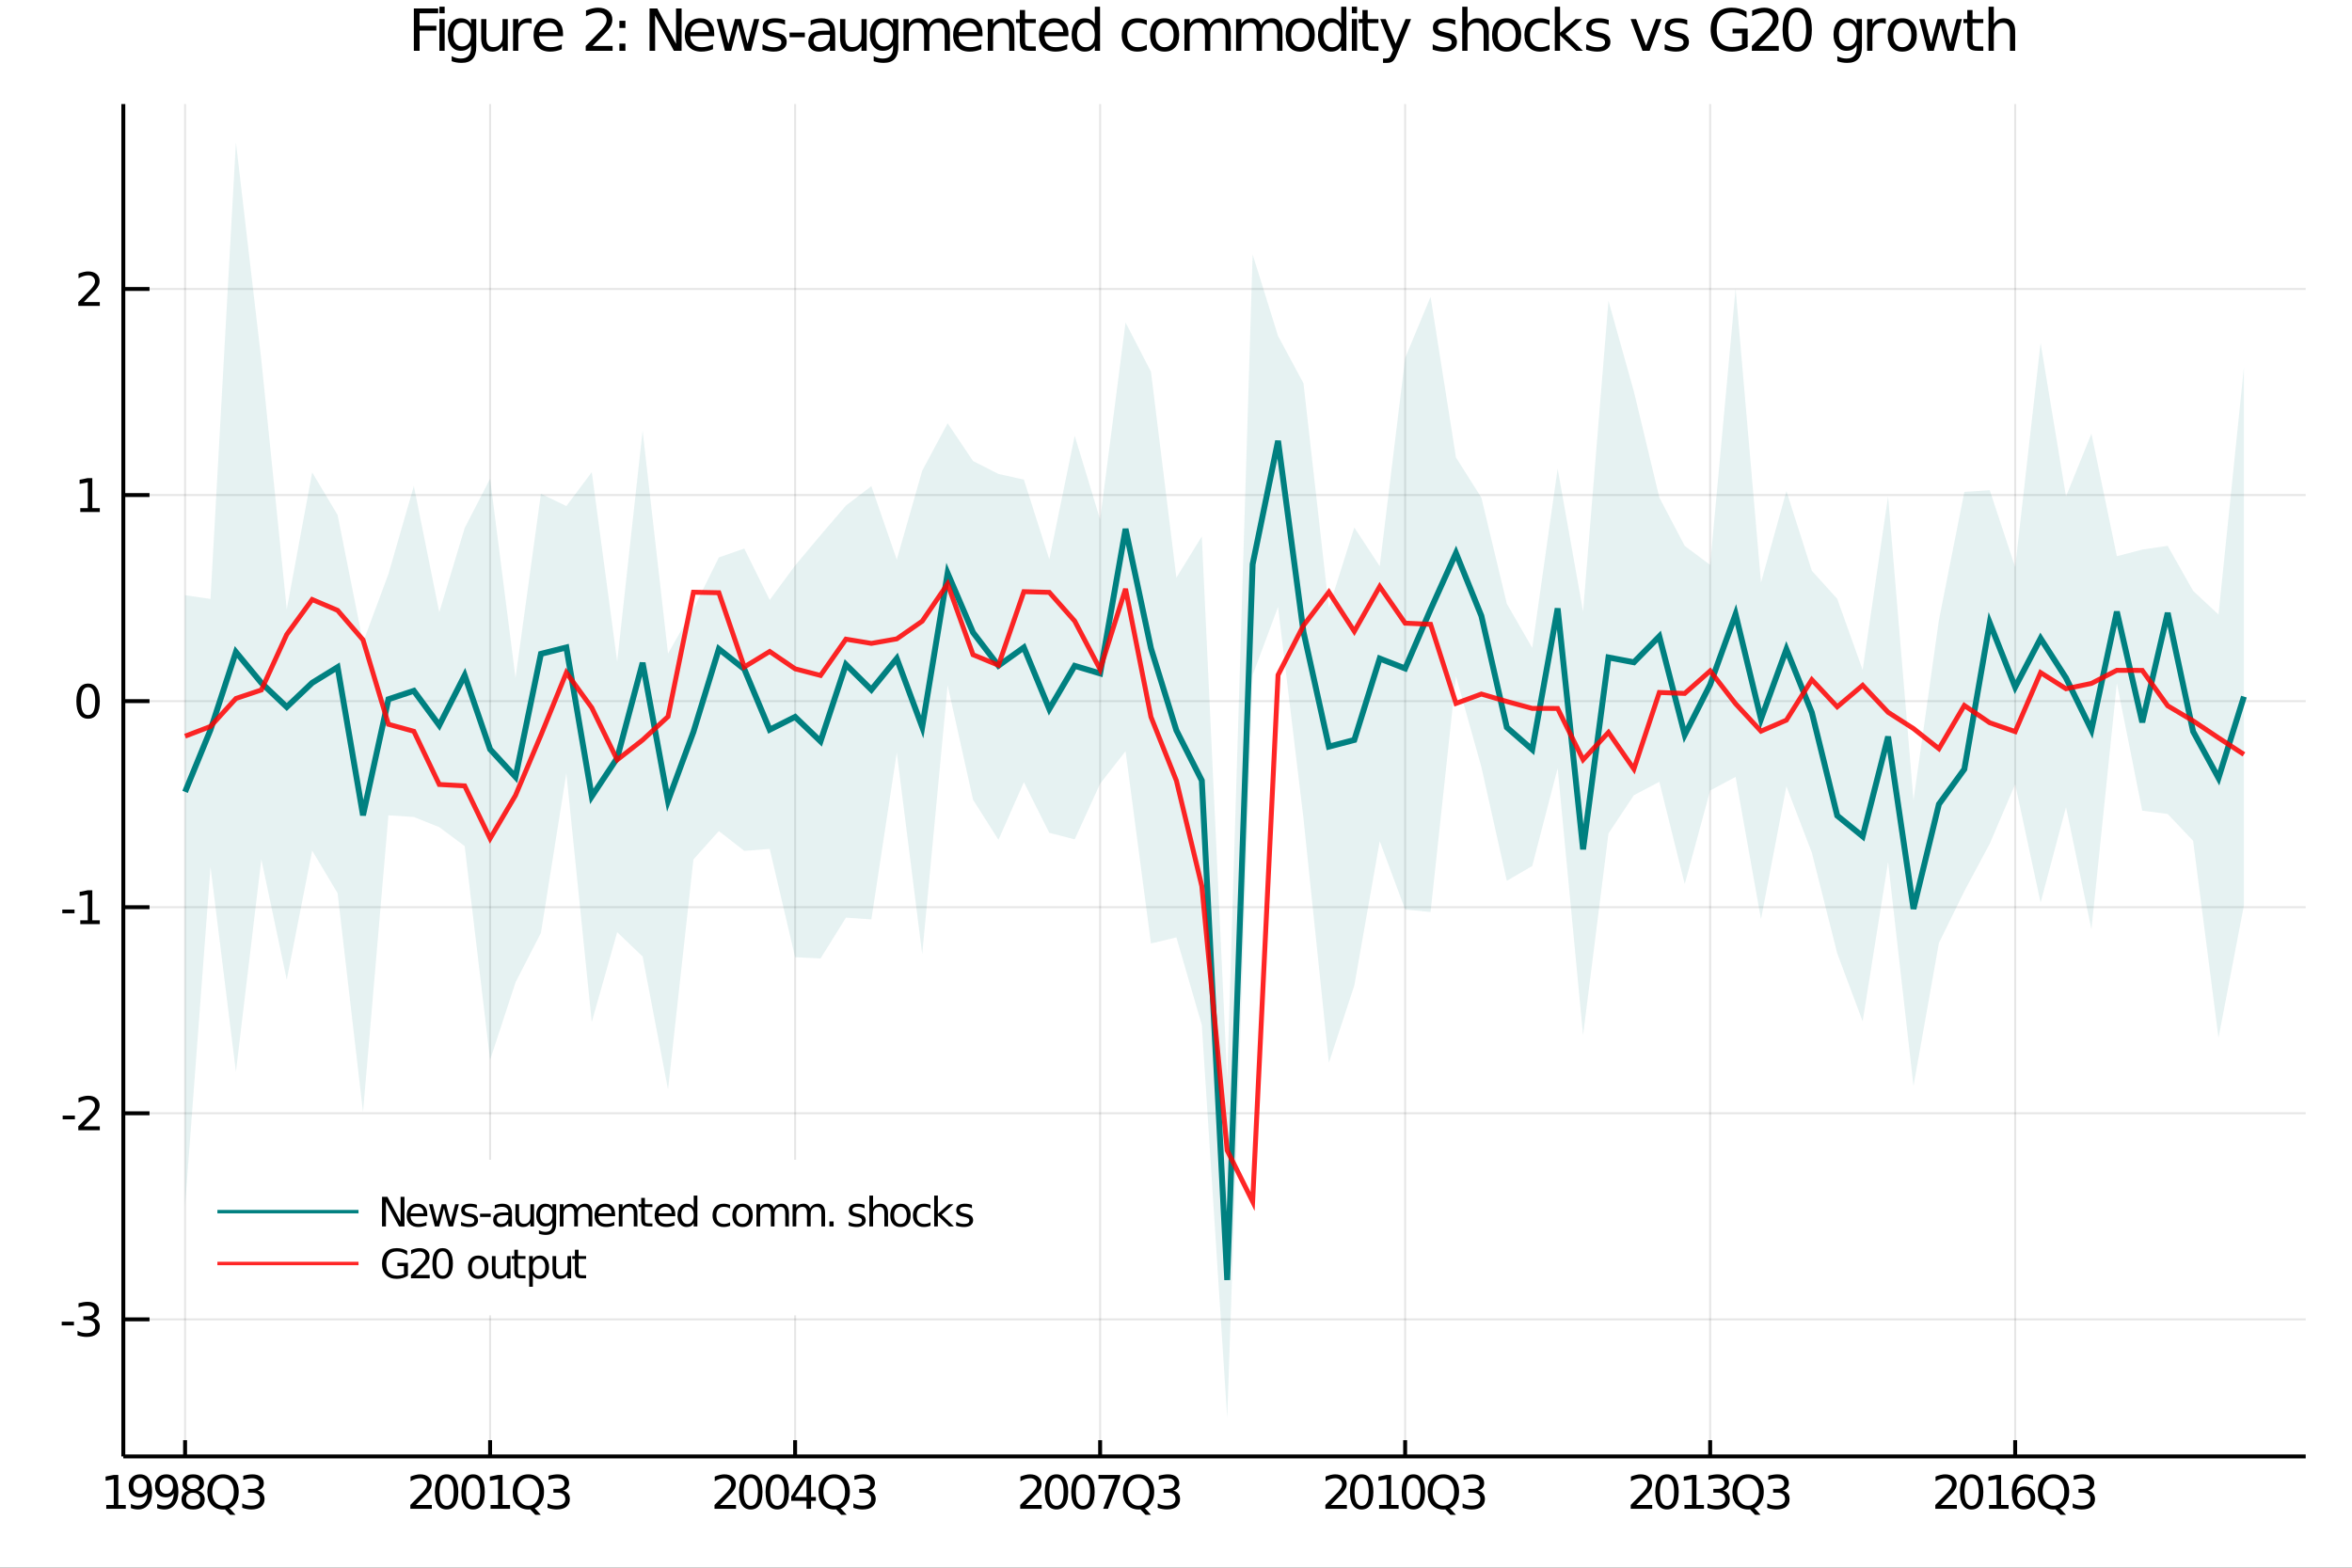 <?xml version="1.0" encoding="utf-8"?>
<svg xmlns="http://www.w3.org/2000/svg" xmlns:xlink="http://www.w3.org/1999/xlink" width="600" height="400" viewBox="0 0 2400 1600">
<rect x="0" y="0" width="2400" height="1600" fill="#333333" stroke="none"/>
<defs>
  <clipPath id="clip760">
    <rect x="0" y="0" width="2400" height="1600"/>
  </clipPath>
</defs>
<path clip-path="url(#clip760)" d="
M0 1600 L2400 1600 L2400 0 L0 0  Z
  " fill="#ffffff" fill-rule="evenodd" fill-opacity="1"/>
<defs>
  <clipPath id="clip761">
    <rect x="480" y="0" width="1681" height="1600"/>
  </clipPath>
</defs>
<path clip-path="url(#clip760)" d="
M125.835 1486.45 L2352.76 1486.45 L2352.76 106.192 L125.835 106.192  Z
  " fill="#ffffff" fill-rule="evenodd" fill-opacity="1"/>
<defs>
  <clipPath id="clip762">
    <rect x="125" y="106" width="2228" height="1381"/>
  </clipPath>
</defs>
<polyline clip-path="url(#clip762)" style="stroke:#000000; stroke-width:2; stroke-opacity:0.1; fill:none" points="
  188.861,1486.45 188.861,106.192 
  "/>
<polyline clip-path="url(#clip762)" style="stroke:#000000; stroke-width:2; stroke-opacity:0.1; fill:none" points="
  500.1,1486.45 500.1,106.192 
  "/>
<polyline clip-path="url(#clip762)" style="stroke:#000000; stroke-width:2; stroke-opacity:0.1; fill:none" points="
  811.34,1486.45 811.34,106.192 
  "/>
<polyline clip-path="url(#clip762)" style="stroke:#000000; stroke-width:2; stroke-opacity:0.1; fill:none" points="
  1122.58,1486.45 1122.58,106.192 
  "/>
<polyline clip-path="url(#clip762)" style="stroke:#000000; stroke-width:2; stroke-opacity:0.1; fill:none" points="
  1433.82,1486.45 1433.82,106.192 
  "/>
<polyline clip-path="url(#clip762)" style="stroke:#000000; stroke-width:2; stroke-opacity:0.1; fill:none" points="
  1745.06,1486.45 1745.06,106.192 
  "/>
<polyline clip-path="url(#clip762)" style="stroke:#000000; stroke-width:2; stroke-opacity:0.1; fill:none" points="
  2056.3,1486.45 2056.3,106.192 
  "/>
<polyline clip-path="url(#clip762)" style="stroke:#000000; stroke-width:2; stroke-opacity:0.1; fill:none" points="
  125.835,1346.55 2352.76,1346.55 
  "/>
<polyline clip-path="url(#clip762)" style="stroke:#000000; stroke-width:2; stroke-opacity:0.1; fill:none" points="
  125.835,1136.23 2352.76,1136.23 
  "/>
<polyline clip-path="url(#clip762)" style="stroke:#000000; stroke-width:2; stroke-opacity:0.1; fill:none" points="
  125.835,925.903 2352.76,925.903 
  "/>
<polyline clip-path="url(#clip762)" style="stroke:#000000; stroke-width:2; stroke-opacity:0.1; fill:none" points="
  125.835,715.578 2352.76,715.578 
  "/>
<polyline clip-path="url(#clip762)" style="stroke:#000000; stroke-width:2; stroke-opacity:0.1; fill:none" points="
  125.835,505.253 2352.76,505.253 
  "/>
<polyline clip-path="url(#clip762)" style="stroke:#000000; stroke-width:2; stroke-opacity:0.1; fill:none" points="
  125.835,294.929 2352.76,294.929 
  "/>
<polyline clip-path="url(#clip760)" style="stroke:#000000; stroke-width:4; stroke-opacity:1; fill:none" points="
  125.835,1486.45 2352.76,1486.45 
  "/>
<polyline clip-path="url(#clip760)" style="stroke:#000000; stroke-width:4; stroke-opacity:1; fill:none" points="
  125.835,1486.45 125.835,106.192 
  "/>
<polyline clip-path="url(#clip760)" style="stroke:#000000; stroke-width:4; stroke-opacity:1; fill:none" points="
  188.861,1486.45 188.861,1469.88 
  "/>
<polyline clip-path="url(#clip760)" style="stroke:#000000; stroke-width:4; stroke-opacity:1; fill:none" points="
  500.1,1486.45 500.1,1469.88 
  "/>
<polyline clip-path="url(#clip760)" style="stroke:#000000; stroke-width:4; stroke-opacity:1; fill:none" points="
  811.34,1486.45 811.34,1469.88 
  "/>
<polyline clip-path="url(#clip760)" style="stroke:#000000; stroke-width:4; stroke-opacity:1; fill:none" points="
  1122.58,1486.45 1122.58,1469.88 
  "/>
<polyline clip-path="url(#clip760)" style="stroke:#000000; stroke-width:4; stroke-opacity:1; fill:none" points="
  1433.82,1486.45 1433.82,1469.88 
  "/>
<polyline clip-path="url(#clip760)" style="stroke:#000000; stroke-width:4; stroke-opacity:1; fill:none" points="
  1745.06,1486.45 1745.06,1469.88 
  "/>
<polyline clip-path="url(#clip760)" style="stroke:#000000; stroke-width:4; stroke-opacity:1; fill:none" points="
  2056.3,1486.45 2056.3,1469.88 
  "/>
<polyline clip-path="url(#clip760)" style="stroke:#000000; stroke-width:4; stroke-opacity:1; fill:none" points="
  125.835,1346.55 152.558,1346.55 
  "/>
<polyline clip-path="url(#clip760)" style="stroke:#000000; stroke-width:4; stroke-opacity:1; fill:none" points="
  125.835,1136.23 152.558,1136.23 
  "/>
<polyline clip-path="url(#clip760)" style="stroke:#000000; stroke-width:4; stroke-opacity:1; fill:none" points="
  125.835,925.903 152.558,925.903 
  "/>
<polyline clip-path="url(#clip760)" style="stroke:#000000; stroke-width:4; stroke-opacity:1; fill:none" points="
  125.835,715.578 152.558,715.578 
  "/>
<polyline clip-path="url(#clip760)" style="stroke:#000000; stroke-width:4; stroke-opacity:1; fill:none" points="
  125.835,505.253 152.558,505.253 
  "/>
<polyline clip-path="url(#clip760)" style="stroke:#000000; stroke-width:4; stroke-opacity:1; fill:none" points="
  125.835,294.929 152.558,294.929 
  "/>
<path clip-path="url(#clip760)" d="M 0 0 M108.444 1535.98 L116.083 1535.98 L116.083 1509.62 L107.773 1511.29 L107.773 1507.03 L116.037 1505.36 L120.713 1505.36 L120.713 1535.98 L128.352 1535.98 L128.352 1539.92 L108.444 1539.92 L108.444 1535.98 Z" fill="#000000" fill-rule="evenodd" fill-opacity="1" /><path clip-path="url(#clip760)" d="M 0 0 M133.56 1539.2 L133.56 1534.94 Q135.319 1535.78 137.125 1536.22 Q138.93 1536.66 140.666 1536.66 Q145.296 1536.66 147.727 1533.55 Q150.18 1530.43 150.527 1524.09 Q149.185 1526.08 147.125 1527.14 Q145.065 1528.21 142.565 1528.21 Q137.379 1528.21 134.347 1525.08 Q131.338 1521.93 131.338 1516.49 Q131.338 1511.17 134.486 1507.95 Q137.634 1504.73 142.865 1504.73 Q148.861 1504.73 152.009 1509.34 Q155.18 1513.92 155.18 1522.67 Q155.18 1530.85 151.291 1535.73 Q147.426 1540.59 140.875 1540.59 Q139.115 1540.59 137.31 1540.24 Q135.504 1539.9 133.56 1539.2 M142.865 1524.55 Q146.014 1524.55 147.842 1522.4 Q149.694 1520.24 149.694 1516.49 Q149.694 1512.77 147.842 1510.61 Q146.014 1508.44 142.865 1508.44 Q139.717 1508.44 137.865 1510.61 Q136.037 1512.77 136.037 1516.49 Q136.037 1520.24 137.865 1522.4 Q139.717 1524.55 142.865 1524.55 Z" fill="#000000" fill-rule="evenodd" fill-opacity="1" /><path clip-path="url(#clip760)" d="M 0 0 M160.389 1539.2 L160.389 1534.94 Q162.148 1535.78 163.953 1536.22 Q165.759 1536.66 167.495 1536.66 Q172.125 1536.66 174.555 1533.55 Q177.009 1530.43 177.356 1524.09 Q176.013 1526.08 173.953 1527.14 Q171.893 1528.21 169.393 1528.21 Q164.208 1528.21 161.176 1525.08 Q158.166 1521.93 158.166 1516.49 Q158.166 1511.17 161.314 1507.95 Q164.463 1504.73 169.694 1504.73 Q175.689 1504.73 178.837 1509.34 Q182.009 1513.92 182.009 1522.67 Q182.009 1530.85 178.12 1535.73 Q174.254 1540.59 167.703 1540.59 Q165.944 1540.59 164.138 1540.24 Q162.333 1539.9 160.389 1539.2 M169.694 1524.55 Q172.842 1524.55 174.671 1522.4 Q176.523 1520.24 176.523 1516.49 Q176.523 1512.77 174.671 1510.61 Q172.842 1508.44 169.694 1508.44 Q166.546 1508.44 164.694 1510.61 Q162.865 1512.77 162.865 1516.49 Q162.865 1520.24 164.694 1522.4 Q166.546 1524.55 169.694 1524.55 Z" fill="#000000" fill-rule="evenodd" fill-opacity="1" /><path clip-path="url(#clip760)" d="M 0 0 M197.078 1523.51 Q193.745 1523.51 191.824 1525.29 Q189.925 1527.07 189.925 1530.2 Q189.925 1533.32 191.824 1535.11 Q193.745 1536.89 197.078 1536.89 Q200.411 1536.89 202.333 1535.11 Q204.254 1533.3 204.254 1530.2 Q204.254 1527.07 202.333 1525.29 Q200.435 1523.51 197.078 1523.51 M192.402 1521.52 Q189.393 1520.78 187.703 1518.72 Q186.037 1516.66 186.037 1513.69 Q186.037 1509.55 188.976 1507.14 Q191.939 1504.73 197.078 1504.73 Q202.24 1504.73 205.18 1507.14 Q208.12 1509.55 208.12 1513.69 Q208.12 1516.66 206.43 1518.72 Q204.763 1520.78 201.777 1521.52 Q205.157 1522.3 207.032 1524.6 Q208.93 1526.89 208.93 1530.2 Q208.93 1535.22 205.851 1537.91 Q202.796 1540.59 197.078 1540.59 Q191.361 1540.59 188.282 1537.91 Q185.226 1535.22 185.226 1530.2 Q185.226 1526.89 187.124 1524.6 Q189.023 1522.3 192.402 1521.52 M190.689 1514.13 Q190.689 1516.82 192.356 1518.32 Q194.046 1519.83 197.078 1519.83 Q200.087 1519.83 201.777 1518.32 Q203.49 1516.82 203.49 1514.13 Q203.49 1511.45 201.777 1509.94 Q200.087 1508.44 197.078 1508.44 Q194.046 1508.44 192.356 1509.94 Q190.689 1511.45 190.689 1514.13 Z" fill="#000000" fill-rule="evenodd" fill-opacity="1" /><path clip-path="url(#clip760)" d="M 0 0 M227.61 1508.53 Q222.518 1508.53 219.509 1512.33 Q216.522 1516.12 216.522 1522.67 Q216.522 1529.2 219.509 1533 Q222.518 1536.79 227.61 1536.79 Q232.703 1536.79 235.666 1533 Q238.652 1529.2 238.652 1522.67 Q238.652 1516.12 235.666 1512.33 Q232.703 1508.53 227.61 1508.53 M234.161 1539.29 L240.319 1546.03 L234.671 1546.03 L229.555 1540.5 Q228.791 1540.54 228.374 1540.57 Q227.981 1540.59 227.61 1540.59 Q220.319 1540.59 215.944 1535.73 Q211.592 1530.85 211.592 1522.67 Q211.592 1514.48 215.944 1509.62 Q220.319 1504.73 227.61 1504.73 Q234.879 1504.73 239.231 1509.62 Q243.583 1514.48 243.583 1522.67 Q243.583 1528.69 241.152 1532.98 Q238.745 1537.26 234.161 1539.29 Z" fill="#000000" fill-rule="evenodd" fill-opacity="1" /><path clip-path="url(#clip760)" d="M 0 0 M262.819 1521.29 Q266.175 1522 268.05 1524.27 Q269.948 1526.54 269.948 1529.87 Q269.948 1534.99 266.43 1537.79 Q262.911 1540.59 256.43 1540.59 Q254.254 1540.59 251.939 1540.15 Q249.647 1539.73 247.194 1538.88 L247.194 1534.36 Q249.138 1535.5 251.453 1536.08 Q253.768 1536.66 256.291 1536.66 Q260.689 1536.66 262.981 1534.92 Q265.295 1533.18 265.295 1529.87 Q265.295 1526.82 263.143 1525.11 Q261.013 1523.37 257.194 1523.37 L253.166 1523.37 L253.166 1519.53 L257.379 1519.53 Q260.828 1519.53 262.656 1518.16 Q264.485 1516.77 264.485 1514.18 Q264.485 1511.52 262.587 1510.11 Q260.712 1508.67 257.194 1508.67 Q255.272 1508.67 253.073 1509.09 Q250.874 1509.5 248.235 1510.38 L248.235 1506.22 Q250.897 1505.48 253.212 1505.11 Q255.55 1504.73 257.61 1504.73 Q262.934 1504.73 266.036 1507.17 Q269.138 1509.57 269.138 1513.69 Q269.138 1516.56 267.494 1518.55 Q265.851 1520.52 262.819 1521.29 Z" fill="#000000" fill-rule="evenodd" fill-opacity="1" /><path clip-path="url(#clip760)" d="M 0 0 M424.337 1535.98 L440.656 1535.98 L440.656 1539.92 L418.712 1539.92 L418.712 1535.98 Q421.374 1533.23 425.957 1528.6 Q430.564 1523.95 431.744 1522.61 Q433.99 1520.08 434.869 1518.35 Q435.772 1516.59 435.772 1514.9 Q435.772 1512.14 433.828 1510.41 Q431.906 1508.67 428.805 1508.67 Q426.605 1508.67 424.152 1509.43 Q421.721 1510.2 418.944 1511.75 L418.944 1507.03 Q421.768 1505.89 424.221 1505.31 Q426.675 1504.73 428.712 1504.73 Q434.082 1504.73 437.277 1507.42 Q440.471 1510.11 440.471 1514.6 Q440.471 1516.73 439.661 1518.65 Q438.874 1520.54 436.767 1523.14 Q436.189 1523.81 433.087 1527.03 Q429.985 1530.22 424.337 1535.98 Z" fill="#000000" fill-rule="evenodd" fill-opacity="1" /><path clip-path="url(#clip760)" d="M 0 0 M455.726 1508.44 Q452.115 1508.44 450.286 1512 Q448.48 1515.55 448.48 1522.67 Q448.48 1529.78 450.286 1533.35 Q452.115 1536.89 455.726 1536.89 Q459.36 1536.89 461.165 1533.35 Q462.994 1529.78 462.994 1522.67 Q462.994 1515.55 461.165 1512 Q459.36 1508.44 455.726 1508.44 M455.726 1504.73 Q461.536 1504.73 464.591 1509.34 Q467.67 1513.92 467.67 1522.67 Q467.67 1531.4 464.591 1536.01 Q461.536 1540.59 455.726 1540.59 Q449.916 1540.59 446.837 1536.01 Q443.781 1531.4 443.781 1522.67 Q443.781 1513.92 446.837 1509.34 Q449.916 1504.73 455.726 1504.73 Z" fill="#000000" fill-rule="evenodd" fill-opacity="1" /><path clip-path="url(#clip760)" d="M 0 0 M482.739 1508.44 Q479.128 1508.44 477.3 1512 Q475.494 1515.55 475.494 1522.67 Q475.494 1529.78 477.3 1533.35 Q479.128 1536.89 482.739 1536.89 Q486.374 1536.89 488.179 1533.35 Q490.008 1529.78 490.008 1522.67 Q490.008 1515.55 488.179 1512 Q486.374 1508.44 482.739 1508.44 M482.739 1504.73 Q488.55 1504.73 491.605 1509.34 Q494.684 1513.92 494.684 1522.67 Q494.684 1531.4 491.605 1536.01 Q488.55 1540.59 482.739 1540.59 Q476.929 1540.59 473.851 1536.01 Q470.795 1531.4 470.795 1522.67 Q470.795 1513.92 473.851 1509.34 Q476.929 1504.73 482.739 1504.73 Z" fill="#000000" fill-rule="evenodd" fill-opacity="1" /><path clip-path="url(#clip760)" d="M 0 0 M500.563 1535.98 L508.202 1535.98 L508.202 1509.62 L499.892 1511.29 L499.892 1507.03 L508.156 1505.36 L512.832 1505.36 L512.832 1535.98 L520.471 1535.98 L520.471 1539.92 L500.563 1539.92 L500.563 1535.98 Z" fill="#000000" fill-rule="evenodd" fill-opacity="1" /><path clip-path="url(#clip760)" d="M 0 0 M539.151 1508.53 Q534.059 1508.53 531.049 1512.33 Q528.063 1516.12 528.063 1522.67 Q528.063 1529.2 531.049 1533 Q534.059 1536.79 539.151 1536.79 Q544.244 1536.79 547.207 1533 Q550.193 1529.2 550.193 1522.67 Q550.193 1516.12 547.207 1512.33 Q544.244 1508.53 539.151 1508.53 M545.702 1539.29 L551.859 1546.03 L546.211 1546.03 L541.096 1540.5 Q540.332 1540.54 539.915 1540.57 Q539.522 1540.59 539.151 1540.59 Q531.86 1540.59 527.485 1535.73 Q523.133 1530.85 523.133 1522.67 Q523.133 1514.48 527.485 1509.62 Q531.86 1504.73 539.151 1504.73 Q546.42 1504.73 550.771 1509.62 Q555.123 1514.48 555.123 1522.67 Q555.123 1528.69 552.693 1532.98 Q550.285 1537.26 545.702 1539.29 Z" fill="#000000" fill-rule="evenodd" fill-opacity="1" /><path clip-path="url(#clip760)" d="M 0 0 M574.359 1521.29 Q577.716 1522 579.591 1524.27 Q581.489 1526.54 581.489 1529.87 Q581.489 1534.99 577.97 1537.79 Q574.452 1540.59 567.97 1540.59 Q565.795 1540.59 563.48 1540.15 Q561.188 1539.73 558.734 1538.88 L558.734 1534.36 Q560.679 1535.5 562.994 1536.08 Q565.308 1536.66 567.832 1536.66 Q572.23 1536.66 574.521 1534.92 Q576.836 1533.18 576.836 1529.87 Q576.836 1526.82 574.683 1525.11 Q572.554 1523.37 568.734 1523.37 L564.707 1523.37 L564.707 1519.53 L568.92 1519.53 Q572.369 1519.53 574.197 1518.16 Q576.026 1516.77 576.026 1514.18 Q576.026 1511.52 574.128 1510.11 Q572.253 1508.67 568.734 1508.67 Q566.813 1508.67 564.614 1509.09 Q562.415 1509.5 559.776 1510.38 L559.776 1506.22 Q562.438 1505.48 564.753 1505.11 Q567.091 1504.73 569.151 1504.73 Q574.475 1504.73 577.577 1507.17 Q580.679 1509.57 580.679 1513.69 Q580.679 1516.56 579.035 1518.55 Q577.392 1520.52 574.359 1521.29 Z" fill="#000000" fill-rule="evenodd" fill-opacity="1" /><path clip-path="url(#clip760)" d="M 0 0 M734.72 1535.98 L751.04 1535.98 L751.04 1539.92 L729.095 1539.92 L729.095 1535.98 Q731.757 1533.23 736.341 1528.6 Q740.947 1523.95 742.128 1522.61 Q744.373 1520.08 745.253 1518.35 Q746.156 1516.59 746.156 1514.9 Q746.156 1512.14 744.211 1510.41 Q742.29 1508.67 739.188 1508.67 Q736.989 1508.67 734.535 1509.43 Q732.105 1510.2 729.327 1511.75 L729.327 1507.03 Q732.151 1505.89 734.605 1505.31 Q737.058 1504.73 739.095 1504.73 Q744.466 1504.73 747.66 1507.42 Q750.855 1510.11 750.855 1514.6 Q750.855 1516.73 750.044 1518.65 Q749.257 1520.54 747.151 1523.14 Q746.572 1523.81 743.47 1527.03 Q740.369 1530.22 734.72 1535.98 Z" fill="#000000" fill-rule="evenodd" fill-opacity="1" /><path clip-path="url(#clip760)" d="M 0 0 M766.109 1508.44 Q762.498 1508.44 760.669 1512 Q758.864 1515.55 758.864 1522.67 Q758.864 1529.78 760.669 1533.35 Q762.498 1536.89 766.109 1536.89 Q769.743 1536.89 771.549 1533.35 Q773.378 1529.78 773.378 1522.67 Q773.378 1515.55 771.549 1512 Q769.743 1508.44 766.109 1508.44 M766.109 1504.73 Q771.919 1504.73 774.975 1509.34 Q778.054 1513.92 778.054 1522.67 Q778.054 1531.4 774.975 1536.01 Q771.919 1540.59 766.109 1540.59 Q760.299 1540.59 757.22 1536.01 Q754.165 1531.4 754.165 1522.67 Q754.165 1513.92 757.22 1509.34 Q760.299 1504.73 766.109 1504.73 Z" fill="#000000" fill-rule="evenodd" fill-opacity="1" /><path clip-path="url(#clip760)" d="M 0 0 M793.123 1508.44 Q789.512 1508.44 787.683 1512 Q785.878 1515.55 785.878 1522.67 Q785.878 1529.78 787.683 1533.35 Q789.512 1536.89 793.123 1536.89 Q796.757 1536.89 798.563 1533.35 Q800.391 1529.78 800.391 1522.67 Q800.391 1515.55 798.563 1512 Q796.757 1508.44 793.123 1508.44 M793.123 1504.73 Q798.933 1504.73 801.989 1509.34 Q805.067 1513.92 805.067 1522.67 Q805.067 1531.4 801.989 1536.01 Q798.933 1540.59 793.123 1540.59 Q787.313 1540.59 784.234 1536.01 Q781.178 1531.4 781.178 1522.67 Q781.178 1513.92 784.234 1509.34 Q787.313 1504.73 793.123 1504.73 Z" fill="#000000" fill-rule="evenodd" fill-opacity="1" /><path clip-path="url(#clip760)" d="M 0 0 M822.984 1509.43 L811.178 1527.88 L822.984 1527.88 L822.984 1509.43 M821.757 1505.36 L827.637 1505.36 L827.637 1527.88 L832.567 1527.88 L832.567 1531.77 L827.637 1531.77 L827.637 1539.92 L822.984 1539.92 L822.984 1531.77 L807.382 1531.77 L807.382 1527.26 L821.757 1505.36 Z" fill="#000000" fill-rule="evenodd" fill-opacity="1" /><path clip-path="url(#clip760)" d="M 0 0 M851.248 1508.53 Q846.155 1508.53 843.146 1512.33 Q840.16 1516.12 840.16 1522.67 Q840.16 1529.2 843.146 1533 Q846.155 1536.79 851.248 1536.79 Q856.34 1536.79 859.303 1533 Q862.289 1529.2 862.289 1522.67 Q862.289 1516.12 859.303 1512.33 Q856.34 1508.53 851.248 1508.53 M857.798 1539.29 L863.956 1546.03 L858.308 1546.03 L853.192 1540.5 Q852.428 1540.54 852.011 1540.57 Q851.618 1540.59 851.248 1540.59 Q843.956 1540.59 839.581 1535.73 Q835.229 1530.85 835.229 1522.67 Q835.229 1514.48 839.581 1509.62 Q843.956 1504.73 851.248 1504.73 Q858.516 1504.73 862.868 1509.62 Q867.22 1514.48 867.22 1522.67 Q867.22 1528.69 864.789 1532.98 Q862.382 1537.26 857.798 1539.29 Z" fill="#000000" fill-rule="evenodd" fill-opacity="1" /><path clip-path="url(#clip760)" d="M 0 0 M886.456 1521.29 Q889.812 1522 891.687 1524.27 Q893.585 1526.54 893.585 1529.87 Q893.585 1534.99 890.067 1537.79 Q886.548 1540.59 880.067 1540.59 Q877.891 1540.59 875.576 1540.15 Q873.284 1539.73 870.831 1538.88 L870.831 1534.36 Q872.775 1535.5 875.09 1536.08 Q877.405 1536.66 879.928 1536.66 Q884.326 1536.66 886.618 1534.92 Q888.933 1533.18 888.933 1529.87 Q888.933 1526.82 886.78 1525.11 Q884.65 1523.37 880.831 1523.37 L876.803 1523.37 L876.803 1519.53 L881.016 1519.53 Q884.465 1519.53 886.294 1518.16 Q888.122 1516.77 888.122 1514.18 Q888.122 1511.52 886.224 1510.11 Q884.349 1508.67 880.831 1508.67 Q878.909 1508.67 876.71 1509.09 Q874.511 1509.5 871.872 1510.38 L871.872 1506.22 Q874.534 1505.48 876.849 1505.11 Q879.187 1504.73 881.247 1504.73 Q886.571 1504.73 889.673 1507.17 Q892.775 1509.57 892.775 1513.69 Q892.775 1516.56 891.132 1518.55 Q889.488 1520.52 886.456 1521.29 Z" fill="#000000" fill-rule="evenodd" fill-opacity="1" /><path clip-path="url(#clip760)" d="M 0 0 M1046.65 1535.98 L1062.97 1535.98 L1062.97 1539.92 L1041.03 1539.92 L1041.03 1535.98 Q1043.69 1533.23 1048.28 1528.6 Q1052.88 1523.95 1054.06 1522.61 Q1056.31 1520.08 1057.19 1518.35 Q1058.09 1516.59 1058.09 1514.9 Q1058.09 1512.14 1056.15 1510.41 Q1054.22 1508.67 1051.12 1508.67 Q1048.92 1508.67 1046.47 1509.43 Q1044.04 1510.2 1041.26 1511.75 L1041.26 1507.03 Q1044.09 1505.89 1046.54 1505.31 Q1048.99 1504.73 1051.03 1504.73 Q1056.4 1504.73 1059.59 1507.42 Q1062.79 1510.11 1062.79 1514.6 Q1062.79 1516.73 1061.98 1518.65 Q1061.19 1520.54 1059.09 1523.14 Q1058.51 1523.81 1055.4 1527.03 Q1052.3 1530.22 1046.65 1535.98 Z" fill="#000000" fill-rule="evenodd" fill-opacity="1" /><path clip-path="url(#clip760)" d="M 0 0 M1078.04 1508.44 Q1074.43 1508.44 1072.6 1512 Q1070.8 1515.55 1070.8 1522.67 Q1070.8 1529.78 1072.6 1533.35 Q1074.43 1536.89 1078.04 1536.89 Q1081.68 1536.89 1083.48 1533.35 Q1085.31 1529.78 1085.31 1522.67 Q1085.31 1515.55 1083.48 1512 Q1081.68 1508.44 1078.04 1508.44 M1078.04 1504.73 Q1083.85 1504.73 1086.91 1509.34 Q1089.99 1513.92 1089.99 1522.67 Q1089.99 1531.4 1086.91 1536.01 Q1083.85 1540.59 1078.04 1540.59 Q1072.23 1540.59 1069.15 1536.01 Q1066.1 1531.4 1066.1 1522.67 Q1066.1 1513.92 1069.15 1509.34 Q1072.23 1504.73 1078.04 1504.73 Z" fill="#000000" fill-rule="evenodd" fill-opacity="1" /><path clip-path="url(#clip760)" d="M 0 0 M1105.06 1508.44 Q1101.45 1508.44 1099.62 1512 Q1097.81 1515.55 1097.81 1522.67 Q1097.81 1529.78 1099.62 1533.35 Q1101.45 1536.89 1105.06 1536.89 Q1108.69 1536.89 1110.5 1533.35 Q1112.33 1529.78 1112.33 1522.67 Q1112.33 1515.55 1110.5 1512 Q1108.69 1508.44 1105.06 1508.44 M1105.06 1504.73 Q1110.87 1504.73 1113.92 1509.34 Q1117 1513.92 1117 1522.67 Q1117 1531.4 1113.92 1536.01 Q1110.87 1540.59 1105.06 1540.59 Q1099.25 1540.59 1096.17 1536.01 Q1093.11 1531.4 1093.11 1522.67 Q1093.11 1513.92 1096.17 1509.34 Q1099.25 1504.73 1105.06 1504.73 Z" fill="#000000" fill-rule="evenodd" fill-opacity="1" /><path clip-path="url(#clip760)" d="M 0 0 M1120.89 1505.36 L1143.11 1505.36 L1143.11 1507.35 L1130.57 1539.92 L1125.68 1539.92 L1137.49 1509.3 L1120.89 1509.3 L1120.89 1505.36 Z" fill="#000000" fill-rule="evenodd" fill-opacity="1" /><path clip-path="url(#clip760)" d="M 0 0 M1161.79 1508.53 Q1156.7 1508.53 1153.69 1512.33 Q1150.71 1516.12 1150.71 1522.67 Q1150.71 1529.2 1153.69 1533 Q1156.7 1536.79 1161.79 1536.79 Q1166.89 1536.79 1169.85 1533 Q1172.83 1529.2 1172.83 1522.67 Q1172.83 1516.12 1169.85 1512.33 Q1166.89 1508.53 1161.79 1508.53 M1168.34 1539.29 L1174.5 1546.03 L1168.85 1546.03 L1163.74 1540.5 Q1162.97 1540.54 1162.56 1540.57 Q1162.16 1540.59 1161.79 1540.59 Q1154.5 1540.59 1150.13 1535.73 Q1145.77 1530.85 1145.77 1522.67 Q1145.77 1514.48 1150.13 1509.62 Q1154.5 1504.73 1161.79 1504.73 Q1169.06 1504.73 1173.41 1509.62 Q1177.77 1514.48 1177.77 1522.67 Q1177.77 1528.69 1175.33 1532.98 Q1172.93 1537.26 1168.34 1539.29 Z" fill="#000000" fill-rule="evenodd" fill-opacity="1" /><path clip-path="url(#clip760)" d="M 0 0 M1197 1521.29 Q1200.36 1522 1202.23 1524.27 Q1204.13 1526.54 1204.13 1529.87 Q1204.13 1534.99 1200.61 1537.79 Q1197.09 1540.59 1190.61 1540.59 Q1188.44 1540.59 1186.12 1540.15 Q1183.83 1539.73 1181.38 1538.88 L1181.38 1534.36 Q1183.32 1535.5 1185.64 1536.08 Q1187.95 1536.66 1190.47 1536.66 Q1194.87 1536.66 1197.16 1534.92 Q1199.48 1533.18 1199.48 1529.87 Q1199.48 1526.82 1197.33 1525.11 Q1195.2 1523.37 1191.38 1523.37 L1187.35 1523.37 L1187.35 1519.53 L1191.56 1519.53 Q1195.01 1519.53 1196.84 1518.16 Q1198.67 1516.77 1198.67 1514.18 Q1198.67 1511.52 1196.77 1510.11 Q1194.89 1508.67 1191.38 1508.67 Q1189.45 1508.67 1187.26 1509.09 Q1185.06 1509.5 1182.42 1510.38 L1182.42 1506.22 Q1185.08 1505.48 1187.39 1505.11 Q1189.73 1504.73 1191.79 1504.73 Q1197.12 1504.73 1200.22 1507.17 Q1203.32 1509.57 1203.32 1513.69 Q1203.32 1516.56 1201.68 1518.55 Q1200.03 1520.52 1197 1521.29 Z" fill="#000000" fill-rule="evenodd" fill-opacity="1" /><path clip-path="url(#clip760)" d="M 0 0 M1358.06 1535.98 L1374.38 1535.98 L1374.38 1539.92 L1352.43 1539.92 L1352.43 1535.98 Q1355.09 1533.23 1359.68 1528.6 Q1364.28 1523.95 1365.46 1522.61 Q1367.71 1520.08 1368.59 1518.35 Q1369.49 1516.59 1369.49 1514.9 Q1369.49 1512.14 1367.55 1510.41 Q1365.63 1508.67 1362.52 1508.67 Q1360.33 1508.67 1357.87 1509.43 Q1355.44 1510.2 1352.66 1511.75 L1352.66 1507.03 Q1355.49 1505.89 1357.94 1505.31 Q1360.39 1504.73 1362.43 1504.73 Q1367.8 1504.73 1371 1507.42 Q1374.19 1510.11 1374.19 1514.6 Q1374.19 1516.73 1373.38 1518.65 Q1372.59 1520.54 1370.49 1523.14 Q1369.91 1523.81 1366.81 1527.03 Q1363.7 1530.22 1358.06 1535.98 Z" fill="#000000" fill-rule="evenodd" fill-opacity="1" /><path clip-path="url(#clip760)" d="M 0 0 M1389.45 1508.44 Q1385.83 1508.44 1384.01 1512 Q1382.2 1515.55 1382.2 1522.67 Q1382.2 1529.78 1384.01 1533.35 Q1385.83 1536.89 1389.45 1536.89 Q1393.08 1536.89 1394.89 1533.35 Q1396.71 1529.78 1396.71 1522.67 Q1396.71 1515.55 1394.89 1512 Q1393.08 1508.44 1389.45 1508.44 M1389.45 1504.73 Q1395.26 1504.73 1398.31 1509.34 Q1401.39 1513.92 1401.39 1522.67 Q1401.39 1531.4 1398.31 1536.01 Q1395.26 1540.59 1389.45 1540.59 Q1383.64 1540.59 1380.56 1536.01 Q1377.5 1531.4 1377.5 1522.67 Q1377.5 1513.92 1380.56 1509.34 Q1383.64 1504.73 1389.45 1504.73 Z" fill="#000000" fill-rule="evenodd" fill-opacity="1" /><path clip-path="url(#clip760)" d="M 0 0 M1407.27 1535.98 L1414.91 1535.98 L1414.91 1509.62 L1406.6 1511.29 L1406.6 1507.03 L1414.86 1505.36 L1419.54 1505.36 L1419.54 1535.98 L1427.18 1535.98 L1427.18 1539.92 L1407.27 1539.92 L1407.27 1535.98 Z" fill="#000000" fill-rule="evenodd" fill-opacity="1" /><path clip-path="url(#clip760)" d="M 0 0 M1442.25 1508.44 Q1438.63 1508.44 1436.81 1512 Q1435 1515.55 1435 1522.67 Q1435 1529.78 1436.81 1533.35 Q1438.63 1536.89 1442.25 1536.89 Q1445.88 1536.89 1447.69 1533.35 Q1449.51 1529.78 1449.51 1522.67 Q1449.51 1515.55 1447.69 1512 Q1445.88 1508.44 1442.25 1508.44 M1442.25 1504.73 Q1448.06 1504.73 1451.11 1509.34 Q1454.19 1513.92 1454.19 1522.67 Q1454.19 1531.4 1451.11 1536.01 Q1448.06 1540.59 1442.25 1540.59 Q1436.44 1540.59 1433.36 1536.01 Q1430.3 1531.4 1430.3 1522.67 Q1430.3 1513.92 1433.36 1509.34 Q1436.44 1504.73 1442.25 1504.73 Z" fill="#000000" fill-rule="evenodd" fill-opacity="1" /><path clip-path="url(#clip760)" d="M 0 0 M1472.87 1508.53 Q1467.78 1508.53 1464.77 1512.33 Q1461.78 1516.12 1461.78 1522.67 Q1461.78 1529.2 1464.77 1533 Q1467.78 1536.79 1472.87 1536.79 Q1477.96 1536.79 1480.93 1533 Q1483.91 1529.2 1483.91 1522.67 Q1483.91 1516.12 1480.93 1512.33 Q1477.96 1508.53 1472.87 1508.53 M1479.42 1539.29 L1485.58 1546.03 L1479.93 1546.03 L1474.82 1540.5 Q1474.05 1540.54 1473.63 1540.57 Q1473.24 1540.59 1472.87 1540.59 Q1465.58 1540.59 1461.2 1535.73 Q1456.85 1530.85 1456.85 1522.67 Q1456.85 1514.48 1461.2 1509.62 Q1465.58 1504.73 1472.87 1504.73 Q1480.14 1504.73 1484.49 1509.62 Q1488.84 1514.48 1488.84 1522.67 Q1488.84 1528.69 1486.41 1532.98 Q1484.01 1537.26 1479.42 1539.29 Z" fill="#000000" fill-rule="evenodd" fill-opacity="1" /><path clip-path="url(#clip760)" d="M 0 0 M1508.08 1521.29 Q1511.44 1522 1513.31 1524.27 Q1515.21 1526.54 1515.21 1529.87 Q1515.21 1534.99 1511.69 1537.79 Q1508.17 1540.59 1501.69 1540.59 Q1499.51 1540.59 1497.2 1540.15 Q1494.91 1539.73 1492.45 1538.88 L1492.45 1534.36 Q1494.4 1535.5 1496.71 1536.08 Q1499.03 1536.66 1501.55 1536.66 Q1505.95 1536.66 1508.24 1534.92 Q1510.56 1533.18 1510.56 1529.87 Q1510.56 1526.82 1508.4 1525.11 Q1506.27 1523.37 1502.45 1523.37 L1498.43 1523.37 L1498.43 1519.53 L1502.64 1519.53 Q1506.09 1519.53 1507.92 1518.16 Q1509.75 1516.77 1509.75 1514.18 Q1509.75 1511.52 1507.85 1510.11 Q1505.97 1508.67 1502.45 1508.67 Q1500.53 1508.67 1498.33 1509.09 Q1496.13 1509.5 1493.5 1510.38 L1493.5 1506.22 Q1496.16 1505.48 1498.47 1505.11 Q1500.81 1504.73 1502.87 1504.73 Q1508.19 1504.73 1511.3 1507.17 Q1514.4 1509.57 1514.4 1513.69 Q1514.4 1516.56 1512.75 1518.55 Q1511.11 1520.52 1508.08 1521.29 Z" fill="#000000" fill-rule="evenodd" fill-opacity="1" /><path clip-path="url(#clip760)" d="M 0 0 M1669.62 1535.98 L1685.94 1535.98 L1685.94 1539.92 L1664 1539.92 L1664 1535.98 Q1666.66 1533.23 1671.24 1528.6 Q1675.85 1523.95 1677.03 1522.61 Q1679.27 1520.08 1680.15 1518.35 Q1681.06 1516.59 1681.06 1514.9 Q1681.06 1512.14 1679.11 1510.41 Q1677.19 1508.67 1674.09 1508.67 Q1671.89 1508.67 1669.44 1509.43 Q1667 1510.2 1664.23 1511.75 L1664.23 1507.03 Q1667.05 1505.89 1669.5 1505.31 Q1671.96 1504.73 1674 1504.73 Q1679.37 1504.73 1682.56 1507.42 Q1685.75 1510.11 1685.75 1514.6 Q1685.75 1516.73 1684.94 1518.65 Q1684.16 1520.54 1682.05 1523.14 Q1681.47 1523.81 1678.37 1527.03 Q1675.27 1530.22 1669.62 1535.98 Z" fill="#000000" fill-rule="evenodd" fill-opacity="1" /><path clip-path="url(#clip760)" d="M 0 0 M1701.01 1508.44 Q1697.4 1508.44 1695.57 1512 Q1693.76 1515.55 1693.76 1522.67 Q1693.76 1529.78 1695.57 1533.35 Q1697.4 1536.89 1701.01 1536.89 Q1704.64 1536.89 1706.45 1533.35 Q1708.28 1529.78 1708.28 1522.67 Q1708.28 1515.55 1706.45 1512 Q1704.64 1508.44 1701.01 1508.44 M1701.01 1504.73 Q1706.82 1504.73 1709.88 1509.34 Q1712.95 1513.92 1712.95 1522.67 Q1712.95 1531.4 1709.88 1536.01 Q1706.82 1540.59 1701.01 1540.59 Q1695.2 1540.59 1692.12 1536.01 Q1689.06 1531.4 1689.06 1522.67 Q1689.06 1513.92 1692.12 1509.34 Q1695.2 1504.73 1701.01 1504.73 Z" fill="#000000" fill-rule="evenodd" fill-opacity="1" /><path clip-path="url(#clip760)" d="M 0 0 M1718.83 1535.98 L1726.47 1535.98 L1726.47 1509.62 L1718.16 1511.29 L1718.16 1507.03 L1726.43 1505.36 L1731.1 1505.36 L1731.1 1535.98 L1738.74 1535.98 L1738.74 1539.92 L1718.83 1539.92 L1718.83 1535.98 Z" fill="#000000" fill-rule="evenodd" fill-opacity="1" /><path clip-path="url(#clip760)" d="M 0 0 M1757.98 1521.29 Q1761.33 1522 1763.21 1524.27 Q1765.11 1526.54 1765.11 1529.87 Q1765.11 1534.99 1761.59 1537.79 Q1758.07 1540.59 1751.59 1540.59 Q1749.41 1540.59 1747.1 1540.15 Q1744.81 1539.73 1742.35 1538.88 L1742.35 1534.36 Q1744.3 1535.5 1746.61 1536.08 Q1748.93 1536.66 1751.45 1536.66 Q1755.85 1536.66 1758.14 1534.92 Q1760.45 1533.18 1760.45 1529.87 Q1760.45 1526.82 1758.3 1525.11 Q1756.17 1523.37 1752.35 1523.37 L1748.32 1523.37 L1748.32 1519.53 L1752.54 1519.53 Q1755.99 1519.53 1757.81 1518.16 Q1759.64 1516.77 1759.64 1514.18 Q1759.64 1511.52 1757.75 1510.11 Q1755.87 1508.67 1752.35 1508.67 Q1750.43 1508.67 1748.23 1509.09 Q1746.03 1509.5 1743.39 1510.38 L1743.39 1506.22 Q1746.06 1505.48 1748.37 1505.11 Q1750.71 1504.73 1752.77 1504.73 Q1758.09 1504.73 1761.19 1507.17 Q1764.3 1509.57 1764.3 1513.69 Q1764.3 1516.56 1762.65 1518.55 Q1761.01 1520.52 1757.98 1521.29 Z" fill="#000000" fill-rule="evenodd" fill-opacity="1" /><path clip-path="url(#clip760)" d="M 0 0 M1783.79 1508.53 Q1778.69 1508.53 1775.68 1512.33 Q1772.7 1516.12 1772.7 1522.67 Q1772.7 1529.2 1775.68 1533 Q1778.69 1536.79 1783.79 1536.79 Q1788.88 1536.79 1791.84 1533 Q1794.83 1529.2 1794.83 1522.67 Q1794.83 1516.12 1791.84 1512.33 Q1788.88 1508.53 1783.79 1508.53 M1790.34 1539.29 L1796.49 1546.03 L1790.85 1546.03 L1785.73 1540.5 Q1784.97 1540.54 1784.55 1540.57 Q1784.16 1540.59 1783.79 1540.59 Q1776.5 1540.59 1772.12 1535.73 Q1767.77 1530.85 1767.77 1522.67 Q1767.77 1514.48 1772.12 1509.62 Q1776.5 1504.73 1783.79 1504.73 Q1791.06 1504.73 1795.41 1509.62 Q1799.76 1514.48 1799.76 1522.67 Q1799.76 1528.69 1797.33 1532.98 Q1794.92 1537.26 1790.34 1539.29 Z" fill="#000000" fill-rule="evenodd" fill-opacity="1" /><path clip-path="url(#clip760)" d="M 0 0 M1818.99 1521.29 Q1822.35 1522 1824.23 1524.27 Q1826.12 1526.54 1826.12 1529.87 Q1826.12 1534.99 1822.61 1537.79 Q1819.09 1540.59 1812.61 1540.59 Q1810.43 1540.59 1808.12 1540.15 Q1805.82 1539.73 1803.37 1538.88 L1803.37 1534.36 Q1805.31 1535.5 1807.63 1536.08 Q1809.94 1536.66 1812.47 1536.66 Q1816.87 1536.66 1819.16 1534.92 Q1821.47 1533.18 1821.47 1529.87 Q1821.47 1526.82 1819.32 1525.11 Q1817.19 1523.37 1813.37 1523.37 L1809.34 1523.37 L1809.34 1519.53 L1813.56 1519.53 Q1817 1519.53 1818.83 1518.16 Q1820.66 1516.77 1820.66 1514.18 Q1820.66 1511.52 1818.76 1510.11 Q1816.89 1508.67 1813.37 1508.67 Q1811.45 1508.67 1809.25 1509.09 Q1807.05 1509.5 1804.41 1510.38 L1804.41 1506.22 Q1807.07 1505.48 1809.39 1505.11 Q1811.73 1504.73 1813.79 1504.73 Q1819.11 1504.73 1822.21 1507.17 Q1825.31 1509.57 1825.31 1513.69 Q1825.31 1516.56 1823.67 1518.55 Q1822.03 1520.52 1818.99 1521.29 Z" fill="#000000" fill-rule="evenodd" fill-opacity="1" /><path clip-path="url(#clip760)" d="M 0 0 M1980.46 1535.98 L1996.77 1535.98 L1996.77 1539.92 L1974.83 1539.92 L1974.83 1535.98 Q1977.49 1533.23 1982.08 1528.6 Q1986.68 1523.95 1987.86 1522.61 Q1990.11 1520.08 1990.99 1518.35 Q1991.89 1516.59 1991.89 1514.9 Q1991.89 1512.14 1989.95 1510.41 Q1988.02 1508.67 1984.92 1508.67 Q1982.72 1508.67 1980.27 1509.43 Q1977.84 1510.2 1975.06 1511.75 L1975.06 1507.03 Q1977.89 1505.89 1980.34 1505.31 Q1982.79 1504.73 1984.83 1504.73 Q1990.2 1504.73 1993.4 1507.42 Q1996.59 1510.11 1996.59 1514.6 Q1996.59 1516.73 1995.78 1518.65 Q1994.99 1520.54 1992.89 1523.14 Q1992.31 1523.81 1989.21 1527.03 Q1986.1 1530.22 1980.46 1535.98 Z" fill="#000000" fill-rule="evenodd" fill-opacity="1" /><path clip-path="url(#clip760)" d="M 0 0 M2011.84 1508.44 Q2008.23 1508.44 2006.4 1512 Q2004.6 1515.55 2004.6 1522.67 Q2004.6 1529.78 2006.4 1533.35 Q2008.23 1536.89 2011.84 1536.89 Q2015.48 1536.89 2017.28 1533.35 Q2019.11 1529.78 2019.11 1522.67 Q2019.11 1515.55 2017.28 1512 Q2015.48 1508.44 2011.84 1508.44 M2011.84 1504.73 Q2017.65 1504.73 2020.71 1509.34 Q2023.79 1513.92 2023.79 1522.67 Q2023.79 1531.4 2020.71 1536.01 Q2017.65 1540.59 2011.84 1540.59 Q2006.03 1540.59 2002.96 1536.01 Q1999.9 1531.4 1999.9 1522.67 Q1999.9 1513.92 2002.96 1509.34 Q2006.03 1504.73 2011.84 1504.73 Z" fill="#000000" fill-rule="evenodd" fill-opacity="1" /><path clip-path="url(#clip760)" d="M 0 0 M2029.67 1535.98 L2037.31 1535.98 L2037.31 1509.62 L2029 1511.29 L2029 1507.03 L2037.26 1505.36 L2041.94 1505.36 L2041.94 1535.98 L2049.58 1535.98 L2049.58 1539.92 L2029.67 1539.92 L2029.67 1535.98 Z" fill="#000000" fill-rule="evenodd" fill-opacity="1" /><path clip-path="url(#clip760)" d="M 0 0 M2065.22 1520.78 Q2062.08 1520.78 2060.22 1522.93 Q2058.39 1525.08 2058.39 1528.83 Q2058.39 1532.56 2060.22 1534.73 Q2062.08 1536.89 2065.22 1536.89 Q2068.37 1536.89 2070.2 1534.73 Q2072.05 1532.56 2072.05 1528.83 Q2072.05 1525.08 2070.2 1522.93 Q2068.37 1520.78 2065.22 1520.78 M2074.51 1506.12 L2074.51 1510.38 Q2072.75 1509.55 2070.94 1509.11 Q2069.16 1508.67 2067.4 1508.67 Q2062.77 1508.67 2060.32 1511.8 Q2057.89 1514.92 2057.54 1521.24 Q2058.9 1519.23 2060.96 1518.16 Q2063.02 1517.07 2065.5 1517.07 Q2070.71 1517.07 2073.72 1520.24 Q2076.75 1523.39 2076.75 1528.83 Q2076.75 1534.16 2073.6 1537.37 Q2070.45 1540.59 2065.22 1540.59 Q2059.23 1540.59 2056.06 1536.01 Q2052.89 1531.4 2052.89 1522.67 Q2052.89 1514.48 2056.77 1509.62 Q2060.66 1504.73 2067.21 1504.73 Q2068.97 1504.73 2070.76 1505.08 Q2072.56 1505.43 2074.51 1506.12 Z" fill="#000000" fill-rule="evenodd" fill-opacity="1" /><path clip-path="url(#clip760)" d="M 0 0 M2095.43 1508.53 Q2090.34 1508.53 2087.33 1512.33 Q2084.34 1516.12 2084.34 1522.67 Q2084.34 1529.2 2087.33 1533 Q2090.34 1536.79 2095.43 1536.79 Q2100.52 1536.79 2103.49 1533 Q2106.47 1529.2 2106.47 1522.67 Q2106.47 1516.12 2103.49 1512.33 Q2100.52 1508.53 2095.43 1508.53 M2101.98 1539.29 L2108.14 1546.03 L2102.49 1546.03 L2097.38 1540.5 Q2096.61 1540.54 2096.2 1540.57 Q2095.8 1540.59 2095.43 1540.59 Q2088.14 1540.59 2083.77 1535.73 Q2079.41 1530.85 2079.41 1522.67 Q2079.41 1514.48 2083.77 1509.62 Q2088.14 1504.73 2095.43 1504.73 Q2102.7 1504.73 2107.05 1509.62 Q2111.4 1514.48 2111.4 1522.67 Q2111.4 1528.69 2108.97 1532.98 Q2106.57 1537.26 2101.98 1539.29 Z" fill="#000000" fill-rule="evenodd" fill-opacity="1" /><path clip-path="url(#clip760)" d="M 0 0 M2130.64 1521.29 Q2134 1522 2135.87 1524.27 Q2137.77 1526.54 2137.77 1529.87 Q2137.77 1534.99 2134.25 1537.79 Q2130.73 1540.59 2124.25 1540.59 Q2122.08 1540.59 2119.76 1540.15 Q2117.47 1539.73 2115.01 1538.88 L2115.01 1534.36 Q2116.96 1535.5 2119.27 1536.08 Q2121.59 1536.66 2124.11 1536.66 Q2128.51 1536.66 2130.8 1534.92 Q2133.12 1533.18 2133.12 1529.87 Q2133.12 1526.82 2130.96 1525.11 Q2128.83 1523.37 2125.01 1523.37 L2120.99 1523.37 L2120.99 1519.53 L2125.2 1519.53 Q2128.65 1519.53 2130.48 1518.16 Q2132.31 1516.77 2132.31 1514.18 Q2132.31 1511.52 2130.41 1510.11 Q2128.53 1508.67 2125.01 1508.67 Q2123.09 1508.67 2120.89 1509.09 Q2118.7 1509.5 2116.06 1510.38 L2116.06 1506.22 Q2118.72 1505.48 2121.03 1505.11 Q2123.37 1504.73 2125.43 1504.73 Q2130.76 1504.73 2133.86 1507.17 Q2136.96 1509.57 2136.96 1513.69 Q2136.96 1516.56 2135.32 1518.55 Q2133.67 1520.52 2130.64 1521.29 Z" fill="#000000" fill-rule="evenodd" fill-opacity="1" /><path clip-path="url(#clip760)" d="M 0 0 M62.992 1348.95 L75.469 1348.95 L75.469 1352.74 L62.992 1352.74 L62.992 1348.95 Z" fill="#000000" fill-rule="evenodd" fill-opacity="1" /><path clip-path="url(#clip760)" d="M 0 0 M94.705 1345.2 Q98.061 1345.92 99.936 1348.18 Q101.835 1350.45 101.835 1353.79 Q101.835 1358.9 98.316 1361.7 Q94.797 1364.5 88.316 1364.5 Q86.14 1364.5 83.825 1364.06 Q81.534 1363.65 79.08 1362.79 L79.08 1358.28 Q81.024 1359.41 83.339 1359.99 Q85.654 1360.57 88.177 1360.57 Q92.575 1360.57 94.867 1358.83 Q97.182 1357.1 97.182 1353.79 Q97.182 1350.73 95.029 1349.02 Q92.899 1347.28 89.08 1347.28 L85.052 1347.28 L85.052 1343.44 L89.265 1343.44 Q92.714 1343.44 94.543 1342.07 Q96.372 1340.68 96.372 1338.09 Q96.372 1335.43 94.473 1334.02 Q92.598 1332.58 89.08 1332.58 Q87.159 1332.58 84.96 1333 Q82.76 1333.42 80.122 1334.29 L80.122 1330.13 Q82.784 1329.39 85.099 1329.02 Q87.436 1328.65 89.497 1328.65 Q94.821 1328.65 97.922 1331.08 Q101.024 1333.48 101.024 1337.61 Q101.024 1340.48 99.381 1342.47 Q97.737 1344.43 94.705 1345.2 Z" fill="#000000" fill-rule="evenodd" fill-opacity="1" /><path clip-path="url(#clip760)" d="M 0 0 M63.941 1138.62 L76.418 1138.62 L76.418 1142.42 L63.941 1142.42 L63.941 1138.62 Z" fill="#000000" fill-rule="evenodd" fill-opacity="1" /><path clip-path="url(#clip760)" d="M 0 0 M85.515 1149.57 L101.835 1149.57 L101.835 1153.51 L79.89 1153.51 L79.89 1149.57 Q82.552 1146.82 87.135 1142.19 Q91.742 1137.54 92.922 1136.19 Q95.168 1133.67 96.047 1131.93 Q96.95 1130.17 96.95 1128.48 Q96.95 1125.73 95.006 1123.99 Q93.085 1122.26 89.983 1122.26 Q87.784 1122.26 85.33 1123.02 Q82.899 1123.79 80.122 1125.34 L80.122 1120.61 Q82.946 1119.48 85.399 1118.9 Q87.853 1118.32 89.89 1118.32 Q95.26 1118.32 98.455 1121.01 Q101.649 1123.69 101.649 1128.18 Q101.649 1130.31 100.839 1132.23 Q100.052 1134.13 97.946 1136.72 Q97.367 1137.4 94.265 1140.61 Q91.163 1143.81 85.515 1149.57 Z" fill="#000000" fill-rule="evenodd" fill-opacity="1" /><path clip-path="url(#clip760)" d="M 0 0 M63.571 928.298 L76.048 928.298 L76.048 932.095 L63.571 932.095 L63.571 928.298 Z" fill="#000000" fill-rule="evenodd" fill-opacity="1" /><path clip-path="url(#clip760)" d="M 0 0 M81.927 939.247 L89.566 939.247 L89.566 912.882 L81.256 914.548 L81.256 910.289 L89.52 908.623 L94.196 908.623 L94.196 939.247 L101.835 939.247 L101.835 943.183 L81.927 943.183 L81.927 939.247 Z" fill="#000000" fill-rule="evenodd" fill-opacity="1" /><path clip-path="url(#clip760)" d="M 0 0 M89.89 701.377 Q86.279 701.377 84.45 704.941 Q82.645 708.483 82.645 715.613 Q82.645 722.719 84.45 726.284 Q86.279 729.825 89.89 729.825 Q93.524 729.825 95.33 726.284 Q97.159 722.719 97.159 715.613 Q97.159 708.483 95.33 704.941 Q93.524 701.377 89.89 701.377 M89.89 697.673 Q95.7 697.673 98.756 702.279 Q101.835 706.863 101.835 715.613 Q101.835 724.339 98.756 728.946 Q95.7 733.529 89.89 733.529 Q84.08 733.529 81.001 728.946 Q77.946 724.339 77.946 715.613 Q77.946 706.863 81.001 702.279 Q84.08 697.673 89.89 697.673 Z" fill="#000000" fill-rule="evenodd" fill-opacity="1" /><path clip-path="url(#clip760)" d="M 0 0 M81.927 518.598 L89.566 518.598 L89.566 492.232 L81.256 493.899 L81.256 489.64 L89.52 487.973 L94.196 487.973 L94.196 518.598 L101.835 518.598 L101.835 522.533 L81.927 522.533 L81.927 518.598 Z" fill="#000000" fill-rule="evenodd" fill-opacity="1" /><path clip-path="url(#clip760)" d="M 0 0 M85.515 308.273 L101.835 308.273 L101.835 312.209 L79.89 312.209 L79.89 308.273 Q82.552 305.519 87.135 300.889 Q91.742 296.236 92.922 294.894 Q95.168 292.371 96.047 290.635 Q96.95 288.875 96.95 287.186 Q96.95 284.431 95.006 282.695 Q93.085 280.959 89.983 280.959 Q87.784 280.959 85.33 281.723 Q82.899 282.486 80.122 284.037 L80.122 279.315 Q82.946 278.181 85.399 277.602 Q87.853 277.024 89.89 277.024 Q95.26 277.024 98.455 279.709 Q101.649 282.394 101.649 286.885 Q101.649 289.014 100.839 290.935 Q100.052 292.834 97.946 295.426 Q97.367 296.097 94.265 299.315 Q91.163 302.509 85.515 308.273 Z" fill="#000000" fill-rule="evenodd" fill-opacity="1" /><path clip-path="url(#clip760)" d="M 0 0 M422.3 8.64 L447.126 8.64 L447.126 13.559 L428.145 13.559 L428.145 26.29 L445.275 26.29 L445.275 31.209 L428.145 31.209 L428.145 51.84 L422.3 51.84 L422.3 8.64 Z" fill="#000000" fill-rule="evenodd" fill-opacity="1" /><path clip-path="url(#clip760)" d="M 0 0 M448.4 19.433 L453.724 19.433 L453.724 51.84 L448.4 51.84 L448.4 19.433 M448.4 6.817 L453.724 6.817 L453.724 13.559 L448.4 13.559 L448.4 6.817 Z" fill="#000000" fill-rule="evenodd" fill-opacity="1" /><path clip-path="url(#clip760)" d="M 0 0 M480.633 35.26 Q480.633 29.473 478.232 26.29 Q475.859 23.108 471.548 23.108 Q467.265 23.108 464.864 26.29 Q462.491 29.473 462.491 35.26 Q462.491 41.018 464.864 44.201 Q467.265 47.384 471.548 47.384 Q475.859 47.384 478.232 44.201 Q480.633 41.018 480.633 35.26 M485.957 47.818 Q485.957 56.093 482.282 60.115 Q478.608 64.166 471.027 64.166 Q468.22 64.166 465.732 63.732 Q463.243 63.327 460.899 62.459 L460.899 57.28 Q463.243 58.553 465.529 59.161 Q467.815 59.768 470.188 59.768 Q475.425 59.768 478.029 57.019 Q480.633 54.3 480.633 48.773 L480.633 46.14 Q478.984 49.004 476.409 50.422 Q473.833 51.84 470.246 51.84 Q464.285 51.84 460.639 47.297 Q456.993 42.754 456.993 35.26 Q456.993 27.737 460.639 23.194 Q464.285 18.651 470.246 18.651 Q473.833 18.651 476.409 20.069 Q478.984 21.487 480.633 24.352 L480.633 19.433 L485.957 19.433 L485.957 47.818 Z" fill="#000000" fill-rule="evenodd" fill-opacity="1" /><path clip-path="url(#clip760)" d="M 0 0 M490.992 39.051 L490.992 19.433 L496.316 19.433 L496.316 38.848 Q496.316 43.449 498.11 45.764 Q499.904 48.05 503.492 48.05 Q507.803 48.05 510.292 45.301 Q512.809 42.552 512.809 37.806 L512.809 19.433 L518.133 19.433 L518.133 51.84 L512.809 51.84 L512.809 46.863 Q510.87 49.815 508.295 51.261 Q505.749 52.679 502.363 52.679 Q496.779 52.679 493.885 49.207 Q490.992 45.735 490.992 39.051 M504.389 18.651 L504.389 18.651 Z" fill="#000000" fill-rule="evenodd" fill-opacity="1" /><path clip-path="url(#clip760)" d="M 0 0 M542.496 24.41 Q541.599 23.889 540.529 23.657 Q539.487 23.397 538.214 23.397 Q533.7 23.397 531.269 26.348 Q528.868 29.271 528.868 34.768 L528.868 51.84 L523.515 51.84 L523.515 19.433 L528.868 19.433 L528.868 24.468 Q530.546 21.516 533.237 20.098 Q535.928 18.651 539.776 18.651 Q540.326 18.651 540.992 18.738 Q541.657 18.796 542.467 18.941 L542.496 24.41 Z" fill="#000000" fill-rule="evenodd" fill-opacity="1" /><path clip-path="url(#clip760)" d="M 0 0 M574.498 34.305 L574.498 36.91 L550.019 36.91 Q550.367 42.407 553.318 45.301 Q556.298 48.165 561.593 48.165 Q564.661 48.165 567.525 47.413 Q570.419 46.661 573.254 45.156 L573.254 50.191 Q570.39 51.406 567.38 52.042 Q564.371 52.679 561.275 52.679 Q553.521 52.679 548.978 48.165 Q544.464 43.651 544.464 35.955 Q544.464 27.997 548.746 23.339 Q553.058 18.651 560.349 18.651 Q566.889 18.651 570.679 22.876 Q574.498 27.072 574.498 34.305 M569.174 32.743 Q569.117 28.374 566.715 25.77 Q564.342 23.165 560.407 23.165 Q555.951 23.165 553.26 25.683 Q550.598 28.2 550.193 32.772 L569.174 32.743 Z" fill="#000000" fill-rule="evenodd" fill-opacity="1" /><path clip-path="url(#clip760)" d="M 0 0 M604.707 46.921 L625.106 46.921 L625.106 51.84 L597.675 51.84 L597.675 46.921 Q601.003 43.478 606.732 37.691 Q612.49 31.875 613.966 30.197 Q616.773 27.043 617.872 24.873 Q619 22.674 619 20.561 Q619 17.118 616.57 14.948 Q614.168 12.778 610.291 12.778 Q607.542 12.778 604.475 13.733 Q601.437 14.687 597.965 16.626 L597.965 10.723 Q601.495 9.306 604.562 8.582 Q607.629 7.859 610.175 7.859 Q616.888 7.859 620.881 11.215 Q624.874 14.572 624.874 20.185 Q624.874 22.847 623.862 25.249 Q622.878 27.621 620.245 30.862 Q619.521 31.701 615.644 35.723 Q611.767 39.716 604.707 46.921 Z" fill="#000000" fill-rule="evenodd" fill-opacity="1" /><path clip-path="url(#clip760)" d="M 0 0 M632.05 44.49 L638.155 44.49 L638.155 51.84 L632.05 51.84 L632.05 44.49 M632.05 21.198 L638.155 21.198 L638.155 28.547 L632.05 28.547 L632.05 21.198 Z" fill="#000000" fill-rule="evenodd" fill-opacity="1" /><path clip-path="url(#clip760)" d="M 0 0 M662.808 8.64 L670.678 8.64 L689.833 44.78 L689.833 8.64 L695.505 8.64 L695.505 51.84 L687.634 51.84 L668.479 15.7 L668.479 51.84 L662.808 51.84 L662.808 8.64 Z" fill="#000000" fill-rule="evenodd" fill-opacity="1" /><path clip-path="url(#clip760)" d="M 0 0 M728.809 34.305 L728.809 36.91 L704.33 36.91 Q704.677 42.407 707.628 45.301 Q710.609 48.165 715.904 48.165 Q718.971 48.165 721.836 47.413 Q724.729 46.661 727.565 45.156 L727.565 50.191 Q724.7 51.406 721.691 52.042 Q718.682 52.679 715.586 52.679 Q707.831 52.679 703.288 48.165 Q698.774 43.651 698.774 35.955 Q698.774 27.997 703.057 23.339 Q707.368 18.651 714.66 18.651 Q721.199 18.651 724.99 22.876 Q728.809 27.072 728.809 34.305 M723.485 32.743 Q723.427 28.374 721.025 25.77 Q718.653 23.165 714.718 23.165 Q710.262 23.165 707.571 25.683 Q704.909 28.2 704.504 32.772 L723.485 32.743 Z" fill="#000000" fill-rule="evenodd" fill-opacity="1" /><path clip-path="url(#clip760)" d="M 0 0 M731.297 19.433 L736.621 19.433 L743.276 44.722 L749.903 19.433 L756.181 19.433 L762.837 44.722 L769.463 19.433 L774.787 19.433 L766.309 51.84 L760.03 51.84 L753.056 25.278 L746.054 51.84 L739.775 51.84 L731.297 19.433 Z" fill="#000000" fill-rule="evenodd" fill-opacity="1" /><path clip-path="url(#clip760)" d="M 0 0 M801.031 20.388 L801.031 25.422 Q798.774 24.265 796.343 23.686 Q793.913 23.108 791.309 23.108 Q787.345 23.108 785.348 24.323 Q783.38 25.538 783.38 27.969 Q783.38 29.82 784.798 30.891 Q786.216 31.933 790.498 32.888 L792.321 33.293 Q797.993 34.508 800.365 36.736 Q802.767 38.935 802.767 42.899 Q802.767 47.413 799.179 50.046 Q795.62 52.679 789.37 52.679 Q786.766 52.679 783.93 52.158 Q781.123 51.666 777.998 50.654 L777.998 45.156 Q780.95 46.69 783.814 47.471 Q786.679 48.223 789.486 48.223 Q793.247 48.223 795.273 46.95 Q797.298 45.648 797.298 43.304 Q797.298 41.134 795.822 39.977 Q794.376 38.819 789.428 37.749 L787.576 37.315 Q782.628 36.273 780.429 34.132 Q778.23 31.962 778.23 28.2 Q778.23 23.628 781.471 21.14 Q784.711 18.651 790.672 18.651 Q793.623 18.651 796.228 19.085 Q798.832 19.52 801.031 20.388 Z" fill="#000000" fill-rule="evenodd" fill-opacity="1" /><path clip-path="url(#clip760)" d="M 0 0 M805.66 33.235 L821.256 33.235 L821.256 37.98 L805.66 37.98 L805.66 33.235 Z" fill="#000000" fill-rule="evenodd" fill-opacity="1" /><path clip-path="url(#clip760)" d="M 0 0 M841.569 35.55 Q835.116 35.55 832.628 37.025 Q830.139 38.501 830.139 42.06 Q830.139 44.896 831.991 46.574 Q833.872 48.223 837.084 48.223 Q841.511 48.223 844.173 45.098 Q846.864 41.944 846.864 36.736 L846.864 35.55 L841.569 35.55 M852.188 33.35 L852.188 51.84 L846.864 51.84 L846.864 46.921 Q845.041 49.872 842.321 51.29 Q839.601 52.679 835.666 52.679 Q830.689 52.679 827.738 49.901 Q824.815 47.095 824.815 42.407 Q824.815 36.938 828.461 34.161 Q832.136 31.383 839.399 31.383 L846.864 31.383 L846.864 30.862 Q846.864 27.187 844.433 25.191 Q842.032 23.165 837.663 23.165 Q834.885 23.165 832.252 23.831 Q829.619 24.496 827.188 25.827 L827.188 20.909 Q830.11 19.78 832.859 19.23 Q835.608 18.651 838.212 18.651 Q845.244 18.651 848.716 22.297 Q852.188 25.943 852.188 33.35 Z" fill="#000000" fill-rule="evenodd" fill-opacity="1" /><path clip-path="url(#clip760)" d="M 0 0 M857.223 39.051 L857.223 19.433 L862.547 19.433 L862.547 38.848 Q862.547 43.449 864.341 45.764 Q866.135 48.05 869.723 48.05 Q874.034 48.05 876.522 45.301 Q879.04 42.552 879.04 37.806 L879.04 19.433 L884.364 19.433 L884.364 51.84 L879.04 51.84 L879.04 46.863 Q877.101 49.815 874.526 51.261 Q871.979 52.679 868.594 52.679 Q863.01 52.679 860.116 49.207 Q857.223 45.735 857.223 39.051 M870.62 18.651 L870.62 18.651 Z" fill="#000000" fill-rule="evenodd" fill-opacity="1" /><path clip-path="url(#clip760)" d="M 0 0 M911.273 35.26 Q911.273 29.473 908.872 26.29 Q906.499 23.108 902.188 23.108 Q897.905 23.108 895.504 26.29 Q893.131 29.473 893.131 35.26 Q893.131 41.018 895.504 44.201 Q897.905 47.384 902.188 47.384 Q906.499 47.384 908.872 44.201 Q911.273 41.018 911.273 35.26 M916.597 47.818 Q916.597 56.093 912.923 60.115 Q909.248 64.166 901.667 64.166 Q898.86 64.166 896.372 63.732 Q893.883 63.327 891.54 62.459 L891.54 57.28 Q893.883 58.553 896.169 59.161 Q898.455 59.768 900.828 59.768 Q906.065 59.768 908.669 57.019 Q911.273 54.3 911.273 48.773 L911.273 46.14 Q909.624 49.004 907.049 50.422 Q904.474 51.84 900.886 51.84 Q894.925 51.84 891.279 47.297 Q887.633 42.754 887.633 35.26 Q887.633 27.737 891.279 23.194 Q894.925 18.651 900.886 18.651 Q904.474 18.651 907.049 20.069 Q909.624 21.487 911.273 24.352 L911.273 19.433 L916.597 19.433 L916.597 47.818 Z" fill="#000000" fill-rule="evenodd" fill-opacity="1" /><path clip-path="url(#clip760)" d="M 0 0 M947.413 25.654 Q949.41 22.066 952.187 20.359 Q954.965 18.651 958.727 18.651 Q963.79 18.651 966.539 22.21 Q969.288 25.741 969.288 32.28 L969.288 51.84 L963.935 51.84 L963.935 32.453 Q963.935 27.795 962.286 25.538 Q960.636 23.281 957.251 23.281 Q953.113 23.281 950.712 26.03 Q948.31 28.779 948.31 33.524 L948.31 51.84 L942.957 51.84 L942.957 32.453 Q942.957 27.766 941.308 25.538 Q939.659 23.281 936.215 23.281 Q932.135 23.281 929.734 26.059 Q927.332 28.808 927.332 33.524 L927.332 51.84 L921.979 51.84 L921.979 19.433 L927.332 19.433 L927.332 24.468 Q929.155 21.487 931.701 20.069 Q934.248 18.651 937.749 18.651 Q941.279 18.651 943.738 20.445 Q946.227 22.239 947.413 25.654 Z" fill="#000000" fill-rule="evenodd" fill-opacity="1" /><path clip-path="url(#clip760)" d="M 0 0 M1002.59 34.305 L1002.59 36.91 L978.113 36.91 Q978.46 42.407 981.412 45.301 Q984.392 48.165 989.687 48.165 Q992.754 48.165 995.619 47.413 Q998.512 46.661 1001.35 45.156 L1001.35 50.191 Q998.483 51.406 995.474 52.042 Q992.465 52.679 989.369 52.679 Q981.614 52.679 977.071 48.165 Q972.558 43.651 972.558 35.955 Q972.558 27.997 976.84 23.339 Q981.151 18.651 988.443 18.651 Q994.982 18.651 998.773 22.876 Q1002.59 27.072 1002.59 34.305 M997.268 32.743 Q997.21 28.374 994.809 25.77 Q992.436 23.165 988.501 23.165 Q984.045 23.165 981.354 25.683 Q978.692 28.2 978.287 32.772 L997.268 32.743 Z" fill="#000000" fill-rule="evenodd" fill-opacity="1" /><path clip-path="url(#clip760)" d="M 0 0 M1035.12 32.28 L1035.12 51.84 L1029.79 51.84 L1029.79 32.453 Q1029.79 27.853 1028 25.567 Q1026.2 23.281 1022.62 23.281 Q1018.3 23.281 1015.82 26.03 Q1013.33 28.779 1013.33 33.524 L1013.33 51.84 L1007.97 51.84 L1007.97 19.433 L1013.33 19.433 L1013.33 24.468 Q1015.24 21.545 1017.81 20.098 Q1020.42 18.651 1023.8 18.651 Q1029.39 18.651 1032.25 22.124 Q1035.12 25.567 1035.12 32.28 Z" fill="#000000" fill-rule="evenodd" fill-opacity="1" /><path clip-path="url(#clip760)" d="M 0 0 M1045.97 10.231 L1045.97 19.433 L1056.93 19.433 L1056.93 23.57 L1045.97 23.57 L1045.97 41.163 Q1045.97 45.127 1047.04 46.255 Q1048.14 47.384 1051.46 47.384 L1056.93 47.384 L1056.93 51.84 L1051.46 51.84 Q1045.3 51.84 1042.96 49.554 Q1040.61 47.239 1040.61 41.163 L1040.61 23.57 L1036.71 23.57 L1036.71 19.433 L1040.61 19.433 L1040.61 10.231 L1045.97 10.231 Z" fill="#000000" fill-rule="evenodd" fill-opacity="1" /><path clip-path="url(#clip760)" d="M 0 0 M1090.24 34.305 L1090.24 36.91 L1065.76 36.91 Q1066.1 42.407 1069.06 45.301 Q1072.04 48.165 1077.33 48.165 Q1080.4 48.165 1083.26 47.413 Q1086.16 46.661 1088.99 45.156 L1088.99 50.191 Q1086.13 51.406 1083.12 52.042 Q1080.11 52.679 1077.01 52.679 Q1069.26 52.679 1064.72 48.165 Q1060.2 43.651 1060.2 35.955 Q1060.2 27.997 1064.48 23.339 Q1068.8 18.651 1076.09 18.651 Q1082.63 18.651 1086.42 22.876 Q1090.24 27.072 1090.24 34.305 M1084.91 32.743 Q1084.85 28.374 1082.45 25.77 Q1080.08 23.165 1076.15 23.165 Q1071.69 23.165 1069 25.683 Q1066.34 28.2 1065.93 32.772 L1084.91 32.743 Z" fill="#000000" fill-rule="evenodd" fill-opacity="1" /><path clip-path="url(#clip760)" d="M 0 0 M1117.15 24.352 L1117.15 6.817 L1122.47 6.817 L1122.47 51.84 L1117.15 51.84 L1117.15 46.979 Q1115.47 49.872 1112.89 51.29 Q1110.35 52.679 1106.76 52.679 Q1100.88 52.679 1097.18 47.992 Q1093.51 43.304 1093.51 35.665 Q1093.51 28.026 1097.18 23.339 Q1100.88 18.651 1106.76 18.651 Q1110.35 18.651 1112.89 20.069 Q1115.47 21.458 1117.15 24.352 M1099 35.665 Q1099 41.539 1101.41 44.896 Q1103.84 48.223 1108.06 48.223 Q1112.28 48.223 1114.72 44.896 Q1117.15 41.539 1117.15 35.665 Q1117.15 29.791 1114.72 26.464 Q1112.28 23.108 1108.06 23.108 Q1103.84 23.108 1101.41 26.464 Q1099 29.791 1099 35.665 Z" fill="#000000" fill-rule="evenodd" fill-opacity="1" /><path clip-path="url(#clip760)" d="M 0 0 M1170.21 20.677 L1170.21 25.654 Q1167.96 24.41 1165.67 23.802 Q1163.41 23.165 1161.1 23.165 Q1155.92 23.165 1153.05 26.464 Q1150.19 29.734 1150.19 35.665 Q1150.19 41.597 1153.05 44.896 Q1155.92 48.165 1161.1 48.165 Q1163.41 48.165 1165.67 47.558 Q1167.96 46.921 1170.21 45.677 L1170.21 50.596 Q1167.98 51.638 1165.58 52.158 Q1163.21 52.679 1160.52 52.679 Q1153.2 52.679 1148.89 48.078 Q1144.58 43.478 1144.58 35.665 Q1144.58 27.737 1148.92 23.194 Q1153.29 18.651 1160.87 18.651 Q1163.33 18.651 1165.67 19.172 Q1168.01 19.664 1170.21 20.677 Z" fill="#000000" fill-rule="evenodd" fill-opacity="1" /><path clip-path="url(#clip760)" d="M 0 0 M1188.36 23.165 Q1184.07 23.165 1181.58 26.522 Q1179.1 29.849 1179.1 35.665 Q1179.1 41.481 1181.56 44.838 Q1184.04 48.165 1188.36 48.165 Q1192.61 48.165 1195.1 44.809 Q1197.59 41.452 1197.59 35.665 Q1197.59 29.907 1195.1 26.551 Q1192.61 23.165 1188.36 23.165 M1188.36 18.651 Q1195.3 18.651 1199.26 23.165 Q1203.23 27.679 1203.23 35.665 Q1203.23 43.623 1199.26 48.165 Q1195.3 52.679 1188.36 52.679 Q1181.38 52.679 1177.42 48.165 Q1173.48 43.623 1173.48 35.665 Q1173.48 27.679 1177.42 23.165 Q1181.38 18.651 1188.36 18.651 Z" fill="#000000" fill-rule="evenodd" fill-opacity="1" /><path clip-path="url(#clip760)" d="M 0 0 M1234.04 25.654 Q1236.04 22.066 1238.82 20.359 Q1241.6 18.651 1245.36 18.651 Q1250.42 18.651 1253.17 22.21 Q1255.92 25.741 1255.92 32.28 L1255.92 51.84 L1250.57 51.84 L1250.57 32.453 Q1250.57 27.795 1248.92 25.538 Q1247.27 23.281 1243.88 23.281 Q1239.74 23.281 1237.34 26.03 Q1234.94 28.779 1234.94 33.524 L1234.94 51.84 L1229.59 51.84 L1229.59 32.453 Q1229.59 27.766 1227.94 25.538 Q1226.29 23.281 1222.85 23.281 Q1218.77 23.281 1216.36 26.059 Q1213.96 28.808 1213.96 33.524 L1213.96 51.84 L1208.61 51.84 L1208.61 19.433 L1213.96 19.433 L1213.96 24.468 Q1215.79 21.487 1218.33 20.069 Q1220.88 18.651 1224.38 18.651 Q1227.91 18.651 1230.37 20.445 Q1232.86 22.239 1234.04 25.654 Z" fill="#000000" fill-rule="evenodd" fill-opacity="1" /><path clip-path="url(#clip760)" d="M 0 0 M1286.73 25.654 Q1288.73 22.066 1291.51 20.359 Q1294.29 18.651 1298.05 18.651 Q1303.11 18.651 1305.86 22.21 Q1308.61 25.741 1308.61 32.28 L1308.61 51.84 L1303.26 51.84 L1303.26 32.453 Q1303.26 27.795 1301.61 25.538 Q1299.96 23.281 1296.57 23.281 Q1292.43 23.281 1290.03 26.03 Q1287.63 28.779 1287.63 33.524 L1287.63 51.84 L1282.28 51.84 L1282.28 32.453 Q1282.28 27.766 1280.63 25.538 Q1278.98 23.281 1275.54 23.281 Q1271.46 23.281 1269.05 26.059 Q1266.65 28.808 1266.65 33.524 L1266.65 51.84 L1261.3 51.84 L1261.3 19.433 L1266.65 19.433 L1266.65 24.468 Q1268.48 21.487 1271.02 20.069 Q1273.57 18.651 1277.07 18.651 Q1280.6 18.651 1283.06 20.445 Q1285.55 22.239 1286.73 25.654 Z" fill="#000000" fill-rule="evenodd" fill-opacity="1" /><path clip-path="url(#clip760)" d="M 0 0 M1326.75 23.165 Q1322.47 23.165 1319.98 26.522 Q1317.49 29.849 1317.49 35.665 Q1317.49 41.481 1319.95 44.838 Q1322.44 48.165 1326.75 48.165 Q1331 48.165 1333.49 44.809 Q1335.98 41.452 1335.98 35.665 Q1335.98 29.907 1333.49 26.551 Q1331 23.165 1326.75 23.165 M1326.75 18.651 Q1333.7 18.651 1337.66 23.165 Q1341.62 27.679 1341.62 35.665 Q1341.62 43.623 1337.66 48.165 Q1333.7 52.679 1326.75 52.679 Q1319.78 52.679 1315.81 48.165 Q1311.88 43.623 1311.88 35.665 Q1311.88 27.679 1315.81 23.165 Q1319.78 18.651 1326.75 18.651 Z" fill="#000000" fill-rule="evenodd" fill-opacity="1" /><path clip-path="url(#clip760)" d="M 0 0 M1368.53 24.352 L1368.53 6.817 L1373.86 6.817 L1373.86 51.84 L1368.53 51.84 L1368.53 46.979 Q1366.86 49.872 1364.28 51.29 Q1361.73 52.679 1358.15 52.679 Q1352.27 52.679 1348.57 47.992 Q1344.89 43.304 1344.89 35.665 Q1344.89 28.026 1348.57 23.339 Q1352.27 18.651 1358.15 18.651 Q1361.73 18.651 1364.28 20.069 Q1366.86 21.458 1368.53 24.352 M1350.39 35.665 Q1350.39 41.539 1352.79 44.896 Q1355.22 48.223 1359.45 48.223 Q1363.67 48.223 1366.1 44.896 Q1368.53 41.539 1368.53 35.665 Q1368.53 29.791 1366.1 26.464 Q1363.67 23.108 1359.45 23.108 Q1355.22 23.108 1352.79 26.464 Q1350.39 29.791 1350.39 35.665 Z" fill="#000000" fill-rule="evenodd" fill-opacity="1" /><path clip-path="url(#clip760)" d="M 0 0 M1379.44 19.433 L1384.77 19.433 L1384.77 51.84 L1379.44 51.84 L1379.44 19.433 M1379.44 6.817 L1384.77 6.817 L1384.77 13.559 L1379.44 13.559 L1379.44 6.817 Z" fill="#000000" fill-rule="evenodd" fill-opacity="1" /><path clip-path="url(#clip760)" d="M 0 0 M1395.62 10.231 L1395.62 19.433 L1406.58 19.433 L1406.58 23.57 L1395.62 23.57 L1395.62 41.163 Q1395.62 45.127 1396.69 46.255 Q1397.79 47.384 1401.11 47.384 L1406.58 47.384 L1406.58 51.84 L1401.11 51.84 Q1394.95 51.84 1392.61 49.554 Q1390.26 47.239 1390.26 41.163 L1390.26 23.57 L1386.36 23.57 L1386.36 19.433 L1390.26 19.433 L1390.26 10.231 L1395.62 10.231 Z" fill="#000000" fill-rule="evenodd" fill-opacity="1" /><path clip-path="url(#clip760)" d="M 0 0 M1425.65 54.849 Q1423.39 60.636 1421.25 62.401 Q1419.11 64.166 1415.52 64.166 L1411.27 64.166 L1411.27 59.71 L1414.4 59.71 Q1416.59 59.71 1417.81 58.669 Q1419.03 57.627 1420.5 53.75 L1421.46 51.319 L1408.35 19.433 L1413.99 19.433 L1424.12 44.78 L1434.24 19.433 L1439.89 19.433 L1425.65 54.849 Z" fill="#000000" fill-rule="evenodd" fill-opacity="1" /><path clip-path="url(#clip760)" d="M 0 0 M1484.97 20.388 L1484.97 25.422 Q1482.71 24.265 1480.28 23.686 Q1477.85 23.108 1475.25 23.108 Q1471.28 23.108 1469.29 24.323 Q1467.32 25.538 1467.32 27.969 Q1467.32 29.82 1468.74 30.891 Q1470.15 31.933 1474.44 32.888 L1476.26 33.293 Q1481.93 34.508 1484.3 36.736 Q1486.7 38.935 1486.7 42.899 Q1486.7 47.413 1483.12 50.046 Q1479.56 52.679 1473.31 52.679 Q1470.7 52.679 1467.87 52.158 Q1465.06 51.666 1461.94 50.654 L1461.94 45.156 Q1464.89 46.69 1467.75 47.471 Q1470.62 48.223 1473.42 48.223 Q1477.18 48.223 1479.21 46.95 Q1481.24 45.648 1481.24 43.304 Q1481.24 41.134 1479.76 39.977 Q1478.31 38.819 1473.37 37.749 L1471.51 37.315 Q1466.57 36.273 1464.37 34.132 Q1462.17 31.962 1462.17 28.2 Q1462.17 23.628 1465.41 21.14 Q1468.65 18.651 1474.61 18.651 Q1477.56 18.651 1480.16 19.085 Q1482.77 19.52 1484.97 20.388 Z" fill="#000000" fill-rule="evenodd" fill-opacity="1" /><path clip-path="url(#clip760)" d="M 0 0 M1519.23 32.28 L1519.23 51.84 L1513.9 51.84 L1513.9 32.453 Q1513.9 27.853 1512.11 25.567 Q1510.32 23.281 1506.73 23.281 Q1502.42 23.281 1499.93 26.03 Q1497.44 28.779 1497.44 33.524 L1497.44 51.84 L1492.09 51.84 L1492.09 6.817 L1497.44 6.817 L1497.44 24.468 Q1499.35 21.545 1501.92 20.098 Q1504.53 18.651 1507.91 18.651 Q1513.5 18.651 1516.36 22.124 Q1519.23 25.567 1519.23 32.28 Z" fill="#000000" fill-rule="evenodd" fill-opacity="1" /><path clip-path="url(#clip760)" d="M 0 0 M1537.37 23.165 Q1533.09 23.165 1530.6 26.522 Q1528.11 29.849 1528.11 35.665 Q1528.11 41.481 1530.57 44.838 Q1533.06 48.165 1537.37 48.165 Q1541.62 48.165 1544.11 44.809 Q1546.6 41.452 1546.6 35.665 Q1546.6 29.907 1544.11 26.551 Q1541.62 23.165 1537.37 23.165 M1537.37 18.651 Q1544.31 18.651 1548.28 23.165 Q1552.24 27.679 1552.24 35.665 Q1552.24 43.623 1548.28 48.165 Q1544.31 52.679 1537.37 52.679 Q1530.4 52.679 1526.43 48.165 Q1522.5 43.623 1522.5 35.665 Q1522.5 27.679 1526.43 23.165 Q1530.4 18.651 1537.37 18.651 Z" fill="#000000" fill-rule="evenodd" fill-opacity="1" /><path clip-path="url(#clip760)" d="M 0 0 M1581.15 20.677 L1581.15 25.654 Q1578.89 24.41 1576.61 23.802 Q1574.35 23.165 1572.03 23.165 Q1566.85 23.165 1563.99 26.464 Q1561.13 29.734 1561.13 35.665 Q1561.13 41.597 1563.99 44.896 Q1566.85 48.165 1572.03 48.165 Q1574.35 48.165 1576.61 47.558 Q1578.89 46.921 1581.15 45.677 L1581.15 50.596 Q1578.92 51.638 1576.52 52.158 Q1574.15 52.679 1571.45 52.679 Q1564.13 52.679 1559.82 48.078 Q1555.51 43.478 1555.51 35.665 Q1555.51 27.737 1559.85 23.194 Q1564.22 18.651 1571.8 18.651 Q1574.26 18.651 1576.61 19.172 Q1578.95 19.664 1581.15 20.677 Z" fill="#000000" fill-rule="evenodd" fill-opacity="1" /><path clip-path="url(#clip760)" d="M 0 0 M1586.53 6.817 L1591.88 6.817 L1591.88 33.408 L1607.77 19.433 L1614.57 19.433 L1597.38 34.595 L1615.29 51.84 L1608.35 51.84 L1591.88 36.013 L1591.88 51.84 L1586.53 51.84 L1586.53 6.817 Z" fill="#000000" fill-rule="evenodd" fill-opacity="1" /><path clip-path="url(#clip760)" d="M 0 0 M1641.54 20.388 L1641.54 25.422 Q1639.28 24.265 1636.85 23.686 Q1634.42 23.108 1631.81 23.108 Q1627.85 23.108 1625.85 24.323 Q1623.89 25.538 1623.89 27.969 Q1623.89 29.82 1625.3 30.891 Q1626.72 31.933 1631 32.888 L1632.83 33.293 Q1638.5 34.508 1640.87 36.736 Q1643.27 38.935 1643.27 42.899 Q1643.27 47.413 1639.68 50.046 Q1636.12 52.679 1629.87 52.679 Q1627.27 52.679 1624.43 52.158 Q1621.63 51.666 1618.5 50.654 L1618.5 45.156 Q1621.45 46.69 1624.32 47.471 Q1627.18 48.223 1629.99 48.223 Q1633.75 48.223 1635.78 46.95 Q1637.8 45.648 1637.8 43.304 Q1637.8 41.134 1636.33 39.977 Q1634.88 38.819 1629.93 37.749 L1628.08 37.315 Q1623.13 36.273 1620.93 34.132 Q1618.73 31.962 1618.73 28.2 Q1618.73 23.628 1621.98 21.14 Q1625.22 18.651 1631.18 18.651 Q1634.13 18.651 1636.73 19.085 Q1639.34 19.52 1641.54 20.388 Z" fill="#000000" fill-rule="evenodd" fill-opacity="1" /><path clip-path="url(#clip760)" d="M 0 0 M1663.87 19.433 L1669.52 19.433 L1679.64 46.632 L1689.77 19.433 L1695.41 19.433 L1683.26 51.84 L1676.03 51.84 L1663.87 19.433 Z" fill="#000000" fill-rule="evenodd" fill-opacity="1" /><path clip-path="url(#clip760)" d="M 0 0 M1721.66 20.388 L1721.66 25.422 Q1719.4 24.265 1716.97 23.686 Q1714.54 23.108 1711.93 23.108 Q1707.97 23.108 1705.97 24.323 Q1704.01 25.538 1704.01 27.969 Q1704.01 29.82 1705.42 30.891 Q1706.84 31.933 1711.12 32.888 L1712.95 33.293 Q1718.62 34.508 1720.99 36.736 Q1723.39 38.935 1723.39 42.899 Q1723.39 47.413 1719.8 50.046 Q1716.25 52.679 1710 52.679 Q1707.39 52.679 1704.56 52.158 Q1701.75 51.666 1698.62 50.654 L1698.62 45.156 Q1701.58 46.69 1704.44 47.471 Q1707.3 48.223 1710.11 48.223 Q1713.87 48.223 1715.9 46.95 Q1717.92 45.648 1717.92 43.304 Q1717.92 41.134 1716.45 39.977 Q1715 38.819 1710.05 37.749 L1708.2 37.315 Q1703.25 36.273 1701.05 34.132 Q1698.86 31.962 1698.86 28.2 Q1698.86 23.628 1702.1 21.14 Q1705.34 18.651 1711.3 18.651 Q1714.25 18.651 1716.85 19.085 Q1719.46 19.52 1721.66 20.388 Z" fill="#000000" fill-rule="evenodd" fill-opacity="1" /><path clip-path="url(#clip760)" d="M 0 0 M1777.5 45.677 L1777.5 34.074 L1767.95 34.074 L1767.95 29.271 L1783.29 29.271 L1783.29 47.818 Q1779.9 50.22 1775.82 51.464 Q1771.74 52.679 1767.11 52.679 Q1756.99 52.679 1751.26 46.776 Q1745.56 40.845 1745.56 30.283 Q1745.56 19.693 1751.26 13.79 Q1756.99 7.859 1767.11 7.859 Q1771.34 7.859 1775.13 8.9 Q1778.95 9.942 1782.16 11.967 L1782.16 18.189 Q1778.92 15.44 1775.27 14.051 Q1771.63 12.662 1767.61 12.662 Q1759.68 12.662 1755.68 17.089 Q1751.72 21.516 1751.72 30.283 Q1751.72 39.022 1755.68 43.449 Q1759.68 47.876 1767.61 47.876 Q1770.7 47.876 1773.13 47.355 Q1775.56 46.805 1777.5 45.677 Z" fill="#000000" fill-rule="evenodd" fill-opacity="1" /><path clip-path="url(#clip760)" d="M 0 0 M1794.66 46.921 L1815.06 46.921 L1815.06 51.84 L1787.63 51.84 L1787.63 46.921 Q1790.96 43.478 1796.69 37.691 Q1802.44 31.875 1803.92 30.197 Q1806.73 27.043 1807.83 24.873 Q1808.95 22.674 1808.95 20.561 Q1808.95 17.118 1806.52 14.948 Q1804.12 12.778 1800.24 12.778 Q1797.5 12.778 1794.43 13.733 Q1791.39 14.687 1787.92 16.626 L1787.92 10.723 Q1791.45 9.306 1794.52 8.582 Q1797.58 7.859 1800.13 7.859 Q1806.84 7.859 1810.83 11.215 Q1814.83 14.572 1814.83 20.185 Q1814.83 22.847 1813.81 25.249 Q1812.83 27.621 1810.2 30.862 Q1809.47 31.701 1805.6 35.723 Q1801.72 39.716 1794.66 46.921 Z" fill="#000000" fill-rule="evenodd" fill-opacity="1" /><path clip-path="url(#clip760)" d="M 0 0 M1833.9 12.488 Q1829.38 12.488 1827.1 16.944 Q1824.84 21.371 1824.84 30.283 Q1824.84 39.166 1827.1 43.623 Q1829.38 48.05 1833.9 48.05 Q1838.44 48.05 1840.7 43.623 Q1842.98 39.166 1842.98 30.283 Q1842.98 21.371 1840.7 16.944 Q1838.44 12.488 1833.9 12.488 M1833.9 7.859 Q1841.16 7.859 1844.98 13.617 Q1848.83 19.346 1848.83 30.283 Q1848.83 41.192 1844.98 46.95 Q1841.16 52.679 1833.9 52.679 Q1826.63 52.679 1822.78 46.95 Q1818.97 41.192 1818.97 30.283 Q1818.97 19.346 1822.78 13.617 Q1826.63 7.859 1833.9 7.859 Z" fill="#000000" fill-rule="evenodd" fill-opacity="1" /><path clip-path="url(#clip760)" d="M 0 0 M1894.57 35.26 Q1894.57 29.473 1892.17 26.29 Q1889.8 23.108 1885.49 23.108 Q1881.2 23.108 1878.8 26.29 Q1876.43 29.473 1876.43 35.26 Q1876.43 41.018 1878.8 44.201 Q1881.2 47.384 1885.49 47.384 Q1889.8 47.384 1892.17 44.201 Q1894.57 41.018 1894.57 35.26 M1899.9 47.818 Q1899.9 56.093 1896.22 60.115 Q1892.55 64.166 1884.97 64.166 Q1882.16 64.166 1879.67 63.732 Q1877.18 63.327 1874.84 62.459 L1874.84 57.28 Q1877.18 58.553 1879.47 59.161 Q1881.75 59.768 1884.13 59.768 Q1889.36 59.768 1891.97 57.019 Q1894.57 54.3 1894.57 48.773 L1894.57 46.14 Q1892.92 49.004 1890.35 50.422 Q1887.77 51.84 1884.18 51.84 Q1878.22 51.84 1874.58 47.297 Q1870.93 42.754 1870.93 35.26 Q1870.93 27.737 1874.58 23.194 Q1878.22 18.651 1884.18 18.651 Q1887.77 18.651 1890.35 20.069 Q1892.92 21.487 1894.57 24.352 L1894.57 19.433 L1899.9 19.433 L1899.9 47.818 Z" fill="#000000" fill-rule="evenodd" fill-opacity="1" /><path clip-path="url(#clip760)" d="M 0 0 M1924.26 24.41 Q1923.36 23.889 1922.29 23.657 Q1921.25 23.397 1919.98 23.397 Q1915.46 23.397 1913.03 26.348 Q1910.63 29.271 1910.63 34.768 L1910.63 51.84 L1905.28 51.84 L1905.28 19.433 L1910.63 19.433 L1910.63 24.468 Q1912.31 21.516 1915 20.098 Q1917.69 18.651 1921.54 18.651 Q1922.09 18.651 1922.76 18.738 Q1923.42 18.796 1924.23 18.941 L1924.26 24.41 Z" fill="#000000" fill-rule="evenodd" fill-opacity="1" /><path clip-path="url(#clip760)" d="M 0 0 M1941.1 23.165 Q1936.82 23.165 1934.33 26.522 Q1931.84 29.849 1931.84 35.665 Q1931.84 41.481 1934.3 44.838 Q1936.79 48.165 1941.1 48.165 Q1945.35 48.165 1947.84 44.809 Q1950.33 41.452 1950.33 35.665 Q1950.33 29.907 1947.84 26.551 Q1945.35 23.165 1941.1 23.165 M1941.1 18.651 Q1948.04 18.651 1952.01 23.165 Q1955.97 27.679 1955.97 35.665 Q1955.97 43.623 1952.01 48.165 Q1948.04 52.679 1941.1 52.679 Q1934.13 52.679 1930.16 48.165 Q1926.23 43.623 1926.23 35.665 Q1926.23 27.679 1930.16 23.165 Q1934.13 18.651 1941.1 18.651 Z" fill="#000000" fill-rule="evenodd" fill-opacity="1" /><path clip-path="url(#clip760)" d="M 0 0 M1958.46 19.433 L1963.78 19.433 L1970.44 44.722 L1977.07 19.433 L1983.35 19.433 L1990 44.722 L1996.63 19.433 L2001.95 19.433 L1993.47 51.84 L1987.19 51.84 L1980.22 25.278 L1973.22 51.84 L1966.94 51.84 L1958.46 19.433 Z" fill="#000000" fill-rule="evenodd" fill-opacity="1" /><path clip-path="url(#clip760)" d="M 0 0 M2012.8 10.231 L2012.8 19.433 L2023.77 19.433 L2023.77 23.57 L2012.8 23.57 L2012.8 41.163 Q2012.8 45.127 2013.87 46.255 Q2014.97 47.384 2018.3 47.384 L2023.77 47.384 L2023.77 51.84 L2018.3 51.84 Q2012.14 51.84 2009.79 49.554 Q2007.45 47.239 2007.45 41.163 L2007.45 23.57 L2003.54 23.57 L2003.54 19.433 L2007.45 19.433 L2007.45 10.231 L2012.8 10.231 Z" fill="#000000" fill-rule="evenodd" fill-opacity="1" /><path clip-path="url(#clip760)" d="M 0 0 M2056.29 32.28 L2056.29 51.84 L2050.97 51.84 L2050.97 32.453 Q2050.97 27.853 2049.17 25.567 Q2047.38 23.281 2043.79 23.281 Q2039.48 23.281 2036.99 26.03 Q2034.5 28.779 2034.5 33.524 L2034.5 51.84 L2029.15 51.84 L2029.15 6.817 L2034.5 6.817 L2034.5 24.468 Q2036.41 21.545 2038.99 20.098 Q2041.59 18.651 2044.98 18.651 Q2050.56 18.651 2053.43 22.124 Q2056.29 25.567 2056.29 32.28 Z" fill="#000000" fill-rule="evenodd" fill-opacity="1" /><path clip-path="url(#clip762)" d="
M188.861 1230.5 L214.797 884.744 L240.734 1093.86 L266.671 877.062 L292.607 999.858 L318.544 868.119 L344.481 911.606 L370.417 1135.11 L396.354 832.104 L422.291 833.826 
  L448.227 844.185 L474.164 863.545 L500.1 1081.77 L526.037 1002.62 L551.974 952.082 L577.91 789.194 L603.847 1043.1 L629.784 951.406 L655.72 976.216 L681.657 1111.99 
  L707.594 877.107 L733.53 848.175 L759.467 868.415 L785.404 866.391 L811.34 976.951 L837.277 978.205 L863.214 936.58 L889.15 938.325 L915.087 768.129 L941.024 973.774 
  L966.96 699.361 L992.897 816.202 L1018.83 857.106 L1044.77 798.288 L1070.71 850.008 L1096.64 856.674 L1122.58 799.807 L1148.52 766.659 L1174.45 962.94 L1200.39 956.694 
  L1226.33 1046.12 L1252.26 1447.38 L1278.2 689.044 L1304.14 619.376 L1330.07 835.235 L1356.01 1084.68 L1381.95 1005.84 L1407.88 858.522 L1433.82 928.262 L1459.76 930.796 
  L1485.69 690.222 L1511.63 782.957 L1537.57 898.959 L1563.5 883.857 L1589.44 784.109 L1615.38 1056.59 L1641.31 850.571 L1667.25 811.612 L1693.19 797.935 L1719.12 902.318 
  L1745.06 806.794 L1771 792.927 L1796.93 938.114 L1822.87 802.536 L1848.81 870.237 L1874.74 973.081 L1900.68 1042.38 L1926.62 879.852 L1952.55 1108.4 L1978.49 962.408 
  L2004.43 909.509 L2030.36 861.095 L2056.3 800.356 L2082.24 921.245 L2108.17 823.772 L2134.11 948.474 L2160.05 697.352 L2185.98 827.354 L2211.92 830.747 L2237.86 858.131 
  L2263.79 1059.19 L2289.73 923.956 L2289.73 374.898 L2263.79 627.21 L2237.86 603.039 L2211.92 557.1 L2185.98 560.912 L2160.05 567.661 L2134.11 442.648 L2108.17 506.743 
  L2082.24 350.054 L2056.3 578.865 L2030.36 500.318 L2004.43 502.036 L1978.49 632.857 L1952.55 816.754 L1926.62 506.517 L1900.68 683.759 L1874.74 611.199 L1848.81 582.525 
  L1822.87 501.2 L1796.93 594.573 L1771 294.625 L1745.06 576.544 L1719.12 557.171 L1693.19 507.788 L1667.25 399.743 L1641.31 306.987 L1615.38 624.17 L1589.44 478.371 
  L1563.5 661.265 L1537.57 616.144 L1511.63 507.982 L1485.69 466.892 L1459.76 302.945 L1433.82 365.365 L1407.88 577.91 L1381.95 538.398 L1356.01 620.437 L1330.07 391.173 
  L1304.14 342.948 L1278.2 259.733 L1252.26 1101.35 L1226.33 547.472 L1200.39 589.643 L1174.45 379.387 L1148.52 329.152 L1122.58 530.218 L1096.64 444.819 L1070.71 570.906 
  L1044.77 489.474 L1018.83 483.732 L992.897 470.531 L966.96 431.961 L941.024 480.42 L915.087 571.232 L889.15 496.162 L863.214 515.991 L837.277 546.249 L811.34 577.169 
  L785.404 612.313 L759.467 559.848 L733.53 568.927 L707.594 621.283 L681.657 667.086 L655.72 439.586 L629.784 675.255 L603.847 481.865 L577.91 516.506 L551.974 503.919 
  L526.037 691.929 L500.1 488.56 L474.164 538.892 L448.227 624.912 L422.291 496.021 L396.354 585.864 L370.417 655.593 L344.481 525.593 L318.544 482.143 L292.607 621.99 
  L266.671 367.46 L240.734 145.256 L214.797 611.308 L188.861 607.493  Z
  " fill="#008080" fill-rule="evenodd" fill-opacity="0.1"/>
<polyline clip-path="url(#clip762)" style="stroke:#008080; stroke-width:6; stroke-opacity:1; fill:none" points="
  188.861,808.205 214.797,744.897 240.734,665.484 266.671,696.925 292.607,721.571 318.544,696.896 344.481,680.948 370.417,832.102 396.354,713.66 422.291,705.063 
  448.227,740.259 474.164,689.241 500.1,764.697 526.037,792.901 551.974,667.339 577.91,660.788 603.847,812.817 629.784,773.685 655.72,676.476 681.657,817.286 
  707.594,746.942 733.53,662.359 759.467,682.88 785.404,744.754 811.34,731.683 837.277,756.59 863.214,678.236 889.15,703.956 915.087,672.093 941.024,741.994 
  966.96,585.015 992.897,645.511 1018.83,679.396 1044.77,660.809 1070.71,723.657 1096.64,679.572 1122.58,687.319 1148.52,539.827 1174.45,661.674 1200.39,745.405 
  1226.33,796.587 1252.26,1306.4 1278.2,575.93 1304.14,449.916 1330.07,644.859 1356.01,762.026 1381.95,755.211 1407.88,672.12 1433.82,682.213 1459.76,622.077 
  1485.69,564.496 1511.63,628.641 1537.57,742.364 1563.5,764.991 1589.44,620.945 1615.38,866.849 1641.31,671.003 1667.25,675.91 1693.19,649.498 1719.12,749.921 
  1745.06,698.679 1771,626.9 1796.93,733.881 1822.87,662.684 1848.81,727.224 1874.74,832.463 1900.68,853.583 1926.62,751.798 1952.55,927.577 1978.49,820.781 
  2004.43,785.001 2030.36,635.695 2056.3,701.244 2082.24,651.581 2108.17,691.897 2134.11,744.979 2160.05,624.281 2185.98,737.155 2211.92,625.517 2237.86,746.543 
  2263.79,794.066 2289.73,710.985 
  "/>
<polyline clip-path="url(#clip762)" style="stroke:#ff0000; stroke-width:5; stroke-opacity:0.85; fill:none" points="
  188.861,751.356 214.797,741.426 240.734,712.89 266.671,704.232 292.607,647.524 318.544,611.873 344.481,622.939 370.417,653.029 396.354,739.192 422.291,746.37 
  448.227,800.631 474.164,802.054 500.1,855.789 526.037,811.749 551.974,750.329 577.91,686.563 603.847,722.284 629.784,775.508 655.72,755.238 681.657,731.384 
  707.594,604.434 733.53,604.947 759.467,680.756 785.404,664.913 811.34,682.593 837.277,689.343 863.214,652.342 889.15,656.648 915.087,652.041 941.024,633.998 
  966.96,595.976 992.897,668.231 1018.83,678.941 1044.77,603.85 1070.71,604.562 1096.64,633.861 1122.58,683.182 1148.52,601.006 1174.45,731.694 1200.39,796.719 
  1226.33,904.283 1252.26,1174.14 1278.2,1226.27 1304.14,688.917 1330.07,638.398 1356.01,604.331 1381.95,644.386 1407.88,598.599 1433.82,636.001 1459.76,637.179 
  1485.69,717.923 1511.63,708.342 1537.57,715.937 1563.5,722.981 1589.44,723.058 1615.38,775.385 1641.31,747.474 1667.25,784.891 1693.19,706.748 1719.12,707.713 
  1745.06,684.756 1771,718.252 1796.93,746.234 1822.87,734.976 1848.81,693.698 1874.74,721.358 1900.68,699.436 1926.62,726.946 1952.55,743.617 1978.49,764.141 
  2004.43,720.006 2030.36,737.653 2056.3,746.675 2082.24,686.466 2108.17,702.942 2134.11,697.494 2160.05,684.127 2185.98,684.21 2211.92,720.319 2237.86,735.706 
  2263.79,753.049 2289.73,769.965 
  "/>
<path clip-path="url(#clip760)" d="
M197.835 1342.45 L1040.97 1342.45 L1040.97 1183.69 L197.835 1183.69  Z
  " fill="#ffffff" fill-rule="evenodd" fill-opacity="1"/>
<polyline clip-path="url(#clip760)" style="stroke:#000000; stroke-width:4; stroke-opacity:0; fill:none" points="
  197.835,1342.45 1040.97,1342.45 1040.97,1183.69 197.835,1183.69 197.835,1342.45 
  "/>
<polyline clip-path="url(#clip760)" style="stroke:#008080; stroke-width:3.5; stroke-opacity:1; fill:none" points="
  221.835,1236.61 365.835,1236.61 
  "/>
<path clip-path="url(#clip760)" d="M 0 0 M389.835 1221.49 L395.344 1221.49 L408.752 1246.79 L408.752 1221.49 L412.722 1221.49 L412.722 1251.73 L407.213 1251.73 L393.804 1226.43 L393.804 1251.73 L389.835 1251.73 L389.835 1221.49 Z" fill="#000000" fill-rule="evenodd" fill-opacity="1" /><path clip-path="url(#clip760)" d="M 0 0 M436.035 1239.45 L436.035 1241.28 L418.9 1241.28 Q419.143 1245.12 421.209 1247.15 Q423.295 1249.16 427.002 1249.16 Q429.149 1249.16 431.154 1248.63 Q433.179 1248.1 435.164 1247.05 L435.164 1250.57 Q433.159 1251.42 431.052 1251.87 Q428.946 1252.32 426.779 1252.32 Q421.351 1252.32 418.171 1249.16 Q415.011 1246 415.011 1240.61 Q415.011 1235.04 418.009 1231.78 Q421.026 1228.5 426.131 1228.5 Q430.708 1228.5 433.361 1231.45 Q436.035 1234.39 436.035 1239.45 M432.308 1238.36 Q432.268 1235.3 430.587 1233.48 Q428.926 1231.66 426.171 1231.66 Q423.052 1231.66 421.168 1233.42 Q419.305 1235.18 419.021 1238.38 L432.308 1238.36 Z" fill="#000000" fill-rule="evenodd" fill-opacity="1" /><path clip-path="url(#clip760)" d="M 0 0 M437.777 1229.04 L441.504 1229.04 L446.162 1246.75 L450.801 1229.04 L455.196 1229.04 L459.854 1246.75 L464.493 1229.04 L468.22 1229.04 L462.285 1251.73 L457.89 1251.73 L453.008 1233.13 L448.107 1251.73 L443.712 1251.73 L437.777 1229.04 Z" fill="#000000" fill-rule="evenodd" fill-opacity="1" /><path clip-path="url(#clip760)" d="M 0 0 M486.59 1229.71 L486.59 1233.24 Q485.011 1232.43 483.309 1232.02 Q481.608 1231.62 479.785 1231.62 Q477.01 1231.62 475.612 1232.47 Q474.235 1233.32 474.235 1235.02 Q474.235 1236.31 475.228 1237.06 Q476.22 1237.79 479.218 1238.46 L480.494 1238.74 Q484.464 1239.6 486.125 1241.16 Q487.806 1242.69 487.806 1245.47 Q487.806 1248.63 485.294 1250.47 Q482.803 1252.32 478.428 1252.32 Q476.605 1252.32 474.62 1251.95 Q472.655 1251.61 470.468 1250.9 L470.468 1247.05 Q472.534 1248.12 474.539 1248.67 Q476.544 1249.2 478.509 1249.2 Q481.142 1249.2 482.56 1248.3 Q483.978 1247.39 483.978 1245.75 Q483.978 1244.23 482.945 1243.42 Q481.932 1242.61 478.468 1241.86 L477.172 1241.56 Q473.708 1240.83 472.169 1239.33 Q470.63 1237.81 470.63 1235.18 Q470.63 1231.98 472.898 1230.24 Q475.167 1228.5 479.339 1228.5 Q481.405 1228.5 483.228 1228.8 Q485.051 1229.1 486.59 1229.71 Z" fill="#000000" fill-rule="evenodd" fill-opacity="1" /><path clip-path="url(#clip760)" d="M 0 0 M489.831 1238.7 L500.748 1238.7 L500.748 1242.03 L489.831 1242.03 L489.831 1238.7 Z" fill="#000000" fill-rule="evenodd" fill-opacity="1" /><path clip-path="url(#clip760)" d="M 0 0 M514.967 1240.32 Q510.45 1240.32 508.708 1241.36 Q506.966 1242.39 506.966 1244.88 Q506.966 1246.87 508.263 1248.04 Q509.579 1249.2 511.827 1249.2 Q514.926 1249.2 516.79 1247.01 Q518.674 1244.8 518.674 1241.16 L518.674 1240.32 L514.967 1240.32 M522.4 1238.79 L522.4 1251.73 L518.674 1251.73 L518.674 1248.28 Q517.397 1250.35 515.494 1251.34 Q513.59 1252.32 510.835 1252.32 Q507.351 1252.32 505.285 1250.37 Q503.24 1248.41 503.24 1245.12 Q503.24 1241.3 505.792 1239.35 Q508.364 1237.41 513.448 1237.41 L518.674 1237.41 L518.674 1237.04 Q518.674 1234.47 516.972 1233.07 Q515.291 1231.66 512.233 1231.66 Q510.288 1231.66 508.445 1232.12 Q506.602 1232.59 504.9 1233.52 L504.9 1230.08 Q506.946 1229.29 508.87 1228.9 Q510.795 1228.5 512.617 1228.5 Q517.539 1228.5 519.97 1231.05 Q522.4 1233.6 522.4 1238.79 Z" fill="#000000" fill-rule="evenodd" fill-opacity="1" /><path clip-path="url(#clip760)" d="M 0 0 M525.925 1242.78 L525.925 1229.04 L529.651 1229.04 L529.651 1242.63 Q529.651 1245.85 530.907 1247.47 Q532.163 1249.07 534.675 1249.07 Q537.693 1249.07 539.434 1247.15 Q541.197 1245.23 541.197 1241.9 L541.197 1229.04 L544.923 1229.04 L544.923 1251.73 L541.197 1251.73 L541.197 1248.24 Q539.839 1250.31 538.037 1251.32 Q536.254 1252.32 533.885 1252.32 Q529.976 1252.32 527.95 1249.88 Q525.925 1247.45 525.925 1242.78 M535.302 1228.5 L535.302 1228.5 Z" fill="#000000" fill-rule="evenodd" fill-opacity="1" /><path clip-path="url(#clip760)" d="M 0 0 M563.76 1240.12 Q563.76 1236.07 562.079 1233.84 Q560.418 1231.62 557.4 1231.62 Q554.402 1231.62 552.721 1233.84 Q551.06 1236.07 551.06 1240.12 Q551.06 1244.15 552.721 1246.38 Q554.402 1248.61 557.4 1248.61 Q560.418 1248.61 562.079 1246.38 Q563.76 1244.15 563.76 1240.12 M567.487 1248.91 Q567.487 1254.71 564.915 1257.52 Q562.342 1260.36 557.036 1260.36 Q555.071 1260.36 553.329 1260.05 Q551.587 1259.77 549.946 1259.16 L549.946 1255.54 Q551.587 1256.43 553.187 1256.85 Q554.787 1257.28 556.448 1257.28 Q560.114 1257.28 561.937 1255.35 Q563.76 1253.45 563.76 1249.58 L563.76 1247.74 Q562.606 1249.74 560.803 1250.74 Q559 1251.73 556.489 1251.73 Q552.316 1251.73 549.764 1248.55 Q547.212 1245.37 547.212 1240.12 Q547.212 1234.86 549.764 1231.68 Q552.316 1228.5 556.489 1228.5 Q559 1228.5 560.803 1229.49 Q562.606 1230.48 563.76 1232.49 L563.76 1229.04 L567.487 1229.04 L567.487 1248.91 Z" fill="#000000" fill-rule="evenodd" fill-opacity="1" /><path clip-path="url(#clip760)" d="M 0 0 M589.058 1233.4 Q590.456 1230.89 592.4 1229.69 Q594.344 1228.5 596.977 1228.5 Q600.522 1228.5 602.446 1230.99 Q604.37 1233.46 604.37 1238.04 L604.37 1251.73 L600.623 1251.73 L600.623 1238.16 Q600.623 1234.9 599.469 1233.32 Q598.314 1231.74 595.945 1231.74 Q593.048 1231.74 591.367 1233.66 Q589.686 1235.59 589.686 1238.91 L589.686 1251.73 L585.939 1251.73 L585.939 1238.16 Q585.939 1234.88 584.784 1233.32 Q583.63 1231.74 581.219 1231.74 Q578.364 1231.74 576.682 1233.68 Q575.001 1235.61 575.001 1238.91 L575.001 1251.73 L571.254 1251.73 L571.254 1229.04 L575.001 1229.04 L575.001 1232.57 Q576.277 1230.48 578.06 1229.49 Q579.842 1228.5 582.293 1228.5 Q584.764 1228.5 586.486 1229.75 Q588.228 1231.01 589.058 1233.4 Z" fill="#000000" fill-rule="evenodd" fill-opacity="1" /><path clip-path="url(#clip760)" d="M 0 0 M627.683 1239.45 L627.683 1241.28 L610.548 1241.28 Q610.791 1245.12 612.857 1247.15 Q614.943 1249.16 618.65 1249.16 Q620.797 1249.16 622.802 1248.63 Q624.827 1248.1 626.812 1247.05 L626.812 1250.57 Q624.807 1251.42 622.701 1251.87 Q620.594 1252.32 618.427 1252.32 Q612.999 1252.32 609.819 1249.16 Q606.659 1246 606.659 1240.61 Q606.659 1235.04 609.657 1231.78 Q612.675 1228.5 617.779 1228.5 Q622.356 1228.5 625.01 1231.45 Q627.683 1234.39 627.683 1239.45 M623.957 1238.36 Q623.916 1235.3 622.235 1233.48 Q620.574 1231.66 617.819 1231.66 Q614.7 1231.66 612.817 1233.42 Q610.953 1235.18 610.67 1238.38 L623.957 1238.36 Z" fill="#000000" fill-rule="evenodd" fill-opacity="1" /><path clip-path="url(#clip760)" d="M 0 0 M650.449 1238.04 L650.449 1251.73 L646.723 1251.73 L646.723 1238.16 Q646.723 1234.94 645.467 1233.34 Q644.211 1231.74 641.699 1231.74 Q638.682 1231.74 636.94 1233.66 Q635.198 1235.59 635.198 1238.91 L635.198 1251.73 L631.451 1251.73 L631.451 1229.04 L635.198 1229.04 L635.198 1232.57 Q636.535 1230.52 638.337 1229.51 Q640.16 1228.5 642.53 1228.5 Q646.439 1228.5 648.444 1230.93 Q650.449 1233.34 650.449 1238.04 Z" fill="#000000" fill-rule="evenodd" fill-opacity="1" /><path clip-path="url(#clip760)" d="M 0 0 M658.045 1222.6 L658.045 1229.04 L665.721 1229.04 L665.721 1231.94 L658.045 1231.94 L658.045 1244.25 Q658.045 1247.03 658.794 1247.82 Q659.564 1248.61 661.893 1248.61 L665.721 1248.61 L665.721 1251.73 L661.893 1251.73 Q657.579 1251.73 655.938 1250.13 Q654.298 1248.51 654.298 1244.25 L654.298 1231.94 L651.563 1231.94 L651.563 1229.04 L654.298 1229.04 L654.298 1222.6 L658.045 1222.6 Z" fill="#000000" fill-rule="evenodd" fill-opacity="1" /><path clip-path="url(#clip760)" d="M 0 0 M689.034 1239.45 L689.034 1241.28 L671.899 1241.28 Q672.142 1245.12 674.208 1247.15 Q676.294 1249.16 680.001 1249.16 Q682.148 1249.16 684.153 1248.63 Q686.178 1248.1 688.163 1247.05 L688.163 1250.57 Q686.158 1251.42 684.052 1251.87 Q681.945 1252.32 679.778 1252.32 Q674.35 1252.32 671.17 1249.16 Q668.01 1246 668.01 1240.61 Q668.01 1235.04 671.008 1231.78 Q674.026 1228.5 679.13 1228.5 Q683.707 1228.5 686.361 1231.45 Q689.034 1234.39 689.034 1239.45 M685.307 1238.36 Q685.267 1235.3 683.586 1233.48 Q681.925 1231.66 679.17 1231.66 Q676.051 1231.66 674.167 1233.42 Q672.304 1235.18 672.02 1238.38 L685.307 1238.36 Z" fill="#000000" fill-rule="evenodd" fill-opacity="1" /><path clip-path="url(#clip760)" d="M 0 0 M707.871 1232.49 L707.871 1220.21 L711.598 1220.21 L711.598 1251.73 L707.871 1251.73 L707.871 1248.33 Q706.696 1250.35 704.894 1251.34 Q703.111 1252.32 700.6 1252.32 Q696.488 1252.32 693.895 1249.03 Q691.323 1245.75 691.323 1240.41 Q691.323 1235.06 693.895 1231.78 Q696.488 1228.5 700.6 1228.5 Q703.111 1228.5 704.894 1229.49 Q706.696 1230.46 707.871 1232.49 M695.171 1240.41 Q695.171 1244.52 696.853 1246.87 Q698.554 1249.2 701.511 1249.2 Q704.468 1249.2 706.17 1246.87 Q707.871 1244.52 707.871 1240.41 Q707.871 1236.29 706.17 1233.96 Q704.468 1231.62 701.511 1231.62 Q698.554 1231.62 696.853 1233.96 Q695.171 1236.29 695.171 1240.41 Z" fill="#000000" fill-rule="evenodd" fill-opacity="1" /><path clip-path="url(#clip760)" d="M 0 0 M745.018 1229.91 L745.018 1233.4 Q743.438 1232.53 741.838 1232.1 Q740.258 1231.66 738.638 1231.66 Q735.012 1231.66 733.007 1233.96 Q731.002 1236.25 731.002 1240.41 Q731.002 1244.56 733.007 1246.87 Q735.012 1249.16 738.638 1249.16 Q740.258 1249.16 741.838 1248.73 Q743.438 1248.28 745.018 1247.41 L745.018 1250.86 Q743.458 1251.59 741.777 1251.95 Q740.116 1252.32 738.233 1252.32 Q733.108 1252.32 730.09 1249.09 Q727.072 1245.87 727.072 1240.41 Q727.072 1234.86 730.11 1231.68 Q733.169 1228.5 738.476 1228.5 Q740.197 1228.5 741.838 1228.86 Q743.478 1229.2 745.018 1229.91 Z" fill="#000000" fill-rule="evenodd" fill-opacity="1" /><path clip-path="url(#clip760)" d="M 0 0 M757.717 1231.66 Q754.72 1231.66 752.978 1234.01 Q751.236 1236.33 751.236 1240.41 Q751.236 1244.48 752.958 1246.83 Q754.699 1249.16 757.717 1249.16 Q760.695 1249.16 762.437 1246.81 Q764.179 1244.46 764.179 1240.41 Q764.179 1236.37 762.437 1234.03 Q760.695 1231.66 757.717 1231.66 M757.717 1228.5 Q762.578 1228.5 765.353 1231.66 Q768.128 1234.82 768.128 1240.41 Q768.128 1245.98 765.353 1249.16 Q762.578 1252.32 757.717 1252.32 Q752.836 1252.32 750.061 1249.16 Q747.307 1245.98 747.307 1240.41 Q747.307 1234.82 750.061 1231.66 Q752.836 1228.5 757.717 1228.5 Z" fill="#000000" fill-rule="evenodd" fill-opacity="1" /><path clip-path="url(#clip760)" d="M 0 0 M789.699 1233.4 Q791.097 1230.89 793.041 1229.69 Q794.986 1228.5 797.619 1228.5 Q801.163 1228.5 803.088 1230.99 Q805.012 1233.46 805.012 1238.04 L805.012 1251.73 L801.265 1251.73 L801.265 1238.16 Q801.265 1234.9 800.11 1233.32 Q798.956 1231.74 796.586 1231.74 Q793.689 1231.74 792.008 1233.66 Q790.327 1235.59 790.327 1238.91 L790.327 1251.73 L786.58 1251.73 L786.58 1238.16 Q786.58 1234.88 785.426 1233.32 Q784.271 1231.74 781.861 1231.74 Q779.005 1231.74 777.324 1233.68 Q775.643 1235.61 775.643 1238.91 L775.643 1251.73 L771.896 1251.73 L771.896 1229.04 L775.643 1229.04 L775.643 1232.57 Q776.919 1230.48 778.701 1229.49 Q780.483 1228.5 782.934 1228.5 Q785.405 1228.5 787.127 1229.75 Q788.869 1231.01 789.699 1233.4 Z" fill="#000000" fill-rule="evenodd" fill-opacity="1" /><path clip-path="url(#clip760)" d="M 0 0 M826.583 1233.4 Q827.98 1230.89 829.925 1229.69 Q831.869 1228.5 834.502 1228.5 Q838.047 1228.5 839.971 1230.99 Q841.895 1233.46 841.895 1238.04 L841.895 1251.73 L838.148 1251.73 L838.148 1238.16 Q838.148 1234.9 836.994 1233.32 Q835.839 1231.74 833.469 1231.74 Q830.573 1231.74 828.892 1233.66 Q827.211 1235.59 827.211 1238.91 L827.211 1251.73 L823.464 1251.73 L823.464 1238.16 Q823.464 1234.88 822.309 1233.32 Q821.155 1231.74 818.744 1231.74 Q815.888 1231.74 814.207 1233.68 Q812.526 1235.61 812.526 1238.91 L812.526 1251.73 L808.779 1251.73 L808.779 1229.04 L812.526 1229.04 L812.526 1232.57 Q813.802 1230.48 815.585 1229.49 Q817.367 1228.5 819.818 1228.5 Q822.289 1228.5 824.01 1229.75 Q825.752 1231.01 826.583 1233.4 Z" fill="#000000" fill-rule="evenodd" fill-opacity="1" /><path clip-path="url(#clip760)" d="M 0 0 M846.331 1246.58 L850.605 1246.58 L850.605 1251.73 L846.331 1251.73 L846.331 1246.58 Z" fill="#000000" fill-rule="evenodd" fill-opacity="1" /><path clip-path="url(#clip760)" d="M 0 0 M882.161 1229.71 L882.161 1233.24 Q880.581 1232.43 878.88 1232.02 Q877.179 1231.62 875.356 1231.62 Q872.581 1231.62 871.183 1232.47 Q869.806 1233.32 869.806 1235.02 Q869.806 1236.31 870.798 1237.06 Q871.791 1237.79 874.789 1238.46 L876.065 1238.74 Q880.034 1239.6 881.695 1241.16 Q883.376 1242.69 883.376 1245.47 Q883.376 1248.63 880.865 1250.47 Q878.374 1252.32 873.999 1252.32 Q872.176 1252.32 870.191 1251.95 Q868.226 1251.61 866.039 1250.9 L866.039 1247.05 Q868.105 1248.12 870.11 1248.67 Q872.115 1249.2 874.08 1249.2 Q876.713 1249.2 878.131 1248.3 Q879.548 1247.39 879.548 1245.75 Q879.548 1244.23 878.515 1243.42 Q877.503 1242.61 874.039 1241.86 L872.743 1241.56 Q869.279 1240.83 867.74 1239.33 Q866.201 1237.81 866.201 1235.18 Q866.201 1231.98 868.469 1230.24 Q870.738 1228.5 874.91 1228.5 Q876.976 1228.5 878.799 1228.8 Q880.622 1229.1 882.161 1229.71 Z" fill="#000000" fill-rule="evenodd" fill-opacity="1" /><path clip-path="url(#clip760)" d="M 0 0 M906.143 1238.04 L906.143 1251.73 L902.416 1251.73 L902.416 1238.16 Q902.416 1234.94 901.16 1233.34 Q899.904 1231.74 897.393 1231.74 Q894.375 1231.74 892.633 1233.66 Q890.891 1235.59 890.891 1238.91 L890.891 1251.73 L887.144 1251.73 L887.144 1220.21 L890.891 1220.21 L890.891 1232.57 Q892.228 1230.52 894.03 1229.51 Q895.853 1228.5 898.223 1228.5 Q902.132 1228.5 904.137 1230.93 Q906.143 1233.34 906.143 1238.04 Z" fill="#000000" fill-rule="evenodd" fill-opacity="1" /><path clip-path="url(#clip760)" d="M 0 0 M918.842 1231.66 Q915.844 1231.66 914.103 1234.01 Q912.361 1236.33 912.361 1240.41 Q912.361 1244.48 914.082 1246.83 Q915.824 1249.16 918.842 1249.16 Q921.82 1249.16 923.561 1246.81 Q925.303 1244.46 925.303 1240.41 Q925.303 1236.37 923.561 1234.03 Q921.82 1231.66 918.842 1231.66 M918.842 1228.5 Q923.703 1228.5 926.478 1231.66 Q929.253 1234.82 929.253 1240.41 Q929.253 1245.98 926.478 1249.16 Q923.703 1252.32 918.842 1252.32 Q913.961 1252.32 911.186 1249.16 Q908.431 1245.98 908.431 1240.41 Q908.431 1234.82 911.186 1231.66 Q913.961 1228.5 918.842 1228.5 Z" fill="#000000" fill-rule="evenodd" fill-opacity="1" /><path clip-path="url(#clip760)" d="M 0 0 M949.487 1229.91 L949.487 1233.4 Q947.907 1232.53 946.307 1232.1 Q944.727 1231.66 943.107 1231.66 Q939.481 1231.66 937.476 1233.96 Q935.471 1236.25 935.471 1240.41 Q935.471 1244.56 937.476 1246.87 Q939.481 1249.16 943.107 1249.16 Q944.727 1249.16 946.307 1248.73 Q947.907 1248.28 949.487 1247.41 L949.487 1250.86 Q947.928 1251.59 946.246 1251.95 Q944.586 1252.32 942.702 1252.32 Q937.578 1252.32 934.56 1249.09 Q931.542 1245.87 931.542 1240.41 Q931.542 1234.86 934.58 1231.68 Q937.638 1228.5 942.945 1228.5 Q944.667 1228.5 946.307 1228.86 Q947.948 1229.2 949.487 1229.91 Z" fill="#000000" fill-rule="evenodd" fill-opacity="1" /><path clip-path="url(#clip760)" d="M 0 0 M953.255 1220.21 L957.002 1220.21 L957.002 1238.83 L968.121 1229.04 L972.881 1229.04 L960.85 1239.66 L973.388 1251.73 L968.526 1251.73 L957.002 1240.65 L957.002 1251.73 L953.255 1251.73 L953.255 1220.21 Z" fill="#000000" fill-rule="evenodd" fill-opacity="1" /><path clip-path="url(#clip760)" d="M 0 0 M991.758 1229.71 L991.758 1233.24 Q990.179 1232.43 988.477 1232.02 Q986.776 1231.62 984.953 1231.62 Q982.178 1231.62 980.78 1232.47 Q979.403 1233.32 979.403 1235.02 Q979.403 1236.31 980.396 1237.06 Q981.388 1237.79 984.386 1238.46 L985.662 1238.74 Q989.632 1239.6 991.293 1241.16 Q992.974 1242.69 992.974 1245.47 Q992.974 1248.63 990.462 1250.47 Q987.971 1252.32 983.596 1252.32 Q981.773 1252.32 979.788 1251.95 Q977.823 1251.61 975.636 1250.9 L975.636 1247.05 Q977.702 1248.12 979.707 1248.67 Q981.712 1249.2 983.677 1249.2 Q986.31 1249.2 987.728 1248.3 Q989.146 1247.39 989.146 1245.75 Q989.146 1244.23 988.113 1243.42 Q987.1 1242.61 983.636 1241.86 L982.34 1241.56 Q978.876 1240.83 977.337 1239.33 Q975.798 1237.81 975.798 1235.18 Q975.798 1231.98 978.066 1230.24 Q980.335 1228.5 984.507 1228.5 Q986.573 1228.5 988.396 1228.8 Q990.219 1229.1 991.758 1229.71 Z" fill="#000000" fill-rule="evenodd" fill-opacity="1" /><polyline clip-path="url(#clip760)" style="stroke:#ff0000; stroke-width:3.5; stroke-opacity:0.85; fill:none" points="
  221.835,1289.53 365.835,1289.53 
  "/>
<path clip-path="url(#clip760)" d="M 0 0 M412.196 1300.33 L412.196 1292.21 L405.512 1292.21 L405.512 1288.85 L416.246 1288.85 L416.246 1301.83 Q413.877 1303.51 411.021 1304.38 Q408.165 1305.24 404.924 1305.24 Q397.835 1305.24 393.825 1301.1 Q389.835 1296.95 389.835 1289.56 Q389.835 1282.15 393.825 1278.01 Q397.835 1273.86 404.924 1273.86 Q407.881 1273.86 410.535 1274.59 Q413.208 1275.32 415.456 1276.74 L415.456 1281.09 Q413.188 1279.17 410.636 1278.2 Q408.084 1277.22 405.268 1277.22 Q399.719 1277.22 396.924 1280.32 Q394.149 1283.42 394.149 1289.56 Q394.149 1295.68 396.924 1298.77 Q399.719 1301.87 405.268 1301.87 Q407.436 1301.87 409.137 1301.51 Q410.838 1301.12 412.196 1300.33 Z" fill="#000000" fill-rule="evenodd" fill-opacity="1" /><path clip-path="url(#clip760)" d="M 0 0 M424.206 1301.2 L438.486 1301.2 L438.486 1304.65 L419.285 1304.65 L419.285 1301.2 Q421.614 1298.79 425.624 1294.74 Q429.655 1290.67 430.688 1289.5 Q432.653 1287.29 433.422 1285.77 Q434.212 1284.23 434.212 1282.75 Q434.212 1280.34 432.511 1278.82 Q430.83 1277.3 428.116 1277.3 Q426.191 1277.3 424.044 1277.97 Q421.918 1278.64 419.487 1280 L419.487 1275.87 Q421.958 1274.87 424.105 1274.37 Q426.252 1273.86 428.035 1273.86 Q432.734 1273.86 435.529 1276.21 Q438.324 1278.56 438.324 1282.49 Q438.324 1284.35 437.615 1286.03 Q436.926 1287.69 435.083 1289.96 Q434.577 1290.55 431.863 1293.37 Q429.149 1296.16 424.206 1301.2 Z" fill="#000000" fill-rule="evenodd" fill-opacity="1" /><path clip-path="url(#clip760)" d="M 0 0 M451.672 1277.1 Q448.512 1277.1 446.912 1280.22 Q445.332 1283.32 445.332 1289.56 Q445.332 1295.78 446.912 1298.9 Q448.512 1301.99 451.672 1301.99 Q454.852 1301.99 456.431 1298.9 Q458.031 1295.78 458.031 1289.56 Q458.031 1283.32 456.431 1280.22 Q454.852 1277.1 451.672 1277.1 M451.672 1273.86 Q456.755 1273.86 459.429 1277.89 Q462.123 1281.9 462.123 1289.56 Q462.123 1297.19 459.429 1301.22 Q456.755 1305.24 451.672 1305.24 Q446.588 1305.24 443.894 1301.22 Q441.22 1297.19 441.22 1289.56 Q441.22 1281.9 443.894 1277.89 Q446.588 1273.86 451.672 1273.86 Z" fill="#000000" fill-rule="evenodd" fill-opacity="1" /><path clip-path="url(#clip760)" d="M 0 0 M488.008 1284.58 Q485.011 1284.58 483.269 1286.93 Q481.527 1289.25 481.527 1293.33 Q481.527 1297.4 483.248 1299.75 Q484.99 1302.08 488.008 1302.08 Q490.986 1302.08 492.727 1299.73 Q494.469 1297.38 494.469 1293.33 Q494.469 1289.29 492.727 1286.95 Q490.986 1284.58 488.008 1284.58 M488.008 1281.42 Q492.869 1281.42 495.644 1284.58 Q498.419 1287.74 498.419 1293.33 Q498.419 1298.9 495.644 1302.08 Q492.869 1305.24 488.008 1305.24 Q483.127 1305.24 480.352 1302.08 Q477.597 1298.9 477.597 1293.33 Q477.597 1287.74 480.352 1284.58 Q483.127 1281.42 488.008 1281.42 Z" fill="#000000" fill-rule="evenodd" fill-opacity="1" /><path clip-path="url(#clip760)" d="M 0 0 M501.943 1295.7 L501.943 1281.96 L505.67 1281.96 L505.67 1295.55 Q505.67 1298.77 506.926 1300.39 Q508.182 1301.99 510.693 1301.99 Q513.711 1301.99 515.453 1300.07 Q517.215 1298.15 517.215 1294.82 L517.215 1281.96 L520.942 1281.96 L520.942 1304.65 L517.215 1304.65 L517.215 1301.16 Q515.858 1303.23 514.055 1304.24 Q512.273 1305.24 509.903 1305.24 Q505.994 1305.24 503.969 1302.8 Q501.943 1300.37 501.943 1295.7 M511.321 1281.42 L511.321 1281.42 Z" fill="#000000" fill-rule="evenodd" fill-opacity="1" /><path clip-path="url(#clip760)" d="M 0 0 M528.537 1275.52 L528.537 1281.96 L536.214 1281.96 L536.214 1284.86 L528.537 1284.86 L528.537 1297.17 Q528.537 1299.95 529.287 1300.74 Q530.057 1301.53 532.386 1301.53 L536.214 1301.53 L536.214 1304.65 L532.386 1304.65 Q528.072 1304.65 526.431 1303.05 Q524.79 1301.43 524.79 1297.17 L524.79 1284.86 L522.056 1284.86 L522.056 1281.96 L524.79 1281.96 L524.79 1275.52 L528.537 1275.52 Z" fill="#000000" fill-rule="evenodd" fill-opacity="1" /><path clip-path="url(#clip760)" d="M 0 0 M543.728 1301.25 L543.728 1313.28 L539.981 1313.28 L539.981 1281.96 L543.728 1281.96 L543.728 1285.41 Q544.903 1283.38 546.686 1282.41 Q548.488 1281.42 550.979 1281.42 Q555.111 1281.42 557.684 1284.7 Q560.276 1287.98 560.276 1293.33 Q560.276 1298.67 557.684 1301.95 Q555.111 1305.24 550.979 1305.24 Q548.488 1305.24 546.686 1304.26 Q544.903 1303.27 543.728 1301.25 M556.408 1293.33 Q556.408 1289.21 554.706 1286.88 Q553.025 1284.54 550.068 1284.54 Q547.111 1284.54 545.409 1286.88 Q543.728 1289.21 543.728 1293.33 Q543.728 1297.44 545.409 1299.79 Q547.111 1302.12 550.068 1302.12 Q553.025 1302.12 554.706 1299.79 Q556.408 1297.44 556.408 1293.33 Z" fill="#000000" fill-rule="evenodd" fill-opacity="1" /><path clip-path="url(#clip760)" d="M 0 0 M563.801 1295.7 L563.801 1281.96 L567.527 1281.96 L567.527 1295.55 Q567.527 1298.77 568.783 1300.39 Q570.039 1301.99 572.551 1301.99 Q575.568 1301.99 577.31 1300.07 Q579.073 1298.15 579.073 1294.82 L579.073 1281.96 L582.799 1281.96 L582.799 1304.65 L579.073 1304.65 L579.073 1301.16 Q577.715 1303.23 575.913 1304.24 Q574.13 1305.24 571.761 1305.24 Q567.851 1305.24 565.826 1302.8 Q563.801 1300.37 563.801 1295.7 M573.178 1281.42 L573.178 1281.42 Z" fill="#000000" fill-rule="evenodd" fill-opacity="1" /><path clip-path="url(#clip760)" d="M 0 0 M590.395 1275.52 L590.395 1281.96 L598.071 1281.96 L598.071 1284.86 L590.395 1284.86 L590.395 1297.17 Q590.395 1299.95 591.144 1300.74 Q591.914 1301.53 594.243 1301.53 L598.071 1301.53 L598.071 1304.65 L594.243 1304.65 Q589.929 1304.65 588.288 1303.05 Q586.648 1301.43 586.648 1297.17 L586.648 1284.86 L583.913 1284.86 L583.913 1281.96 L586.648 1281.96 L586.648 1275.52 L590.395 1275.52 Z" fill="#000000" fill-rule="evenodd" fill-opacity="1" /></svg>

